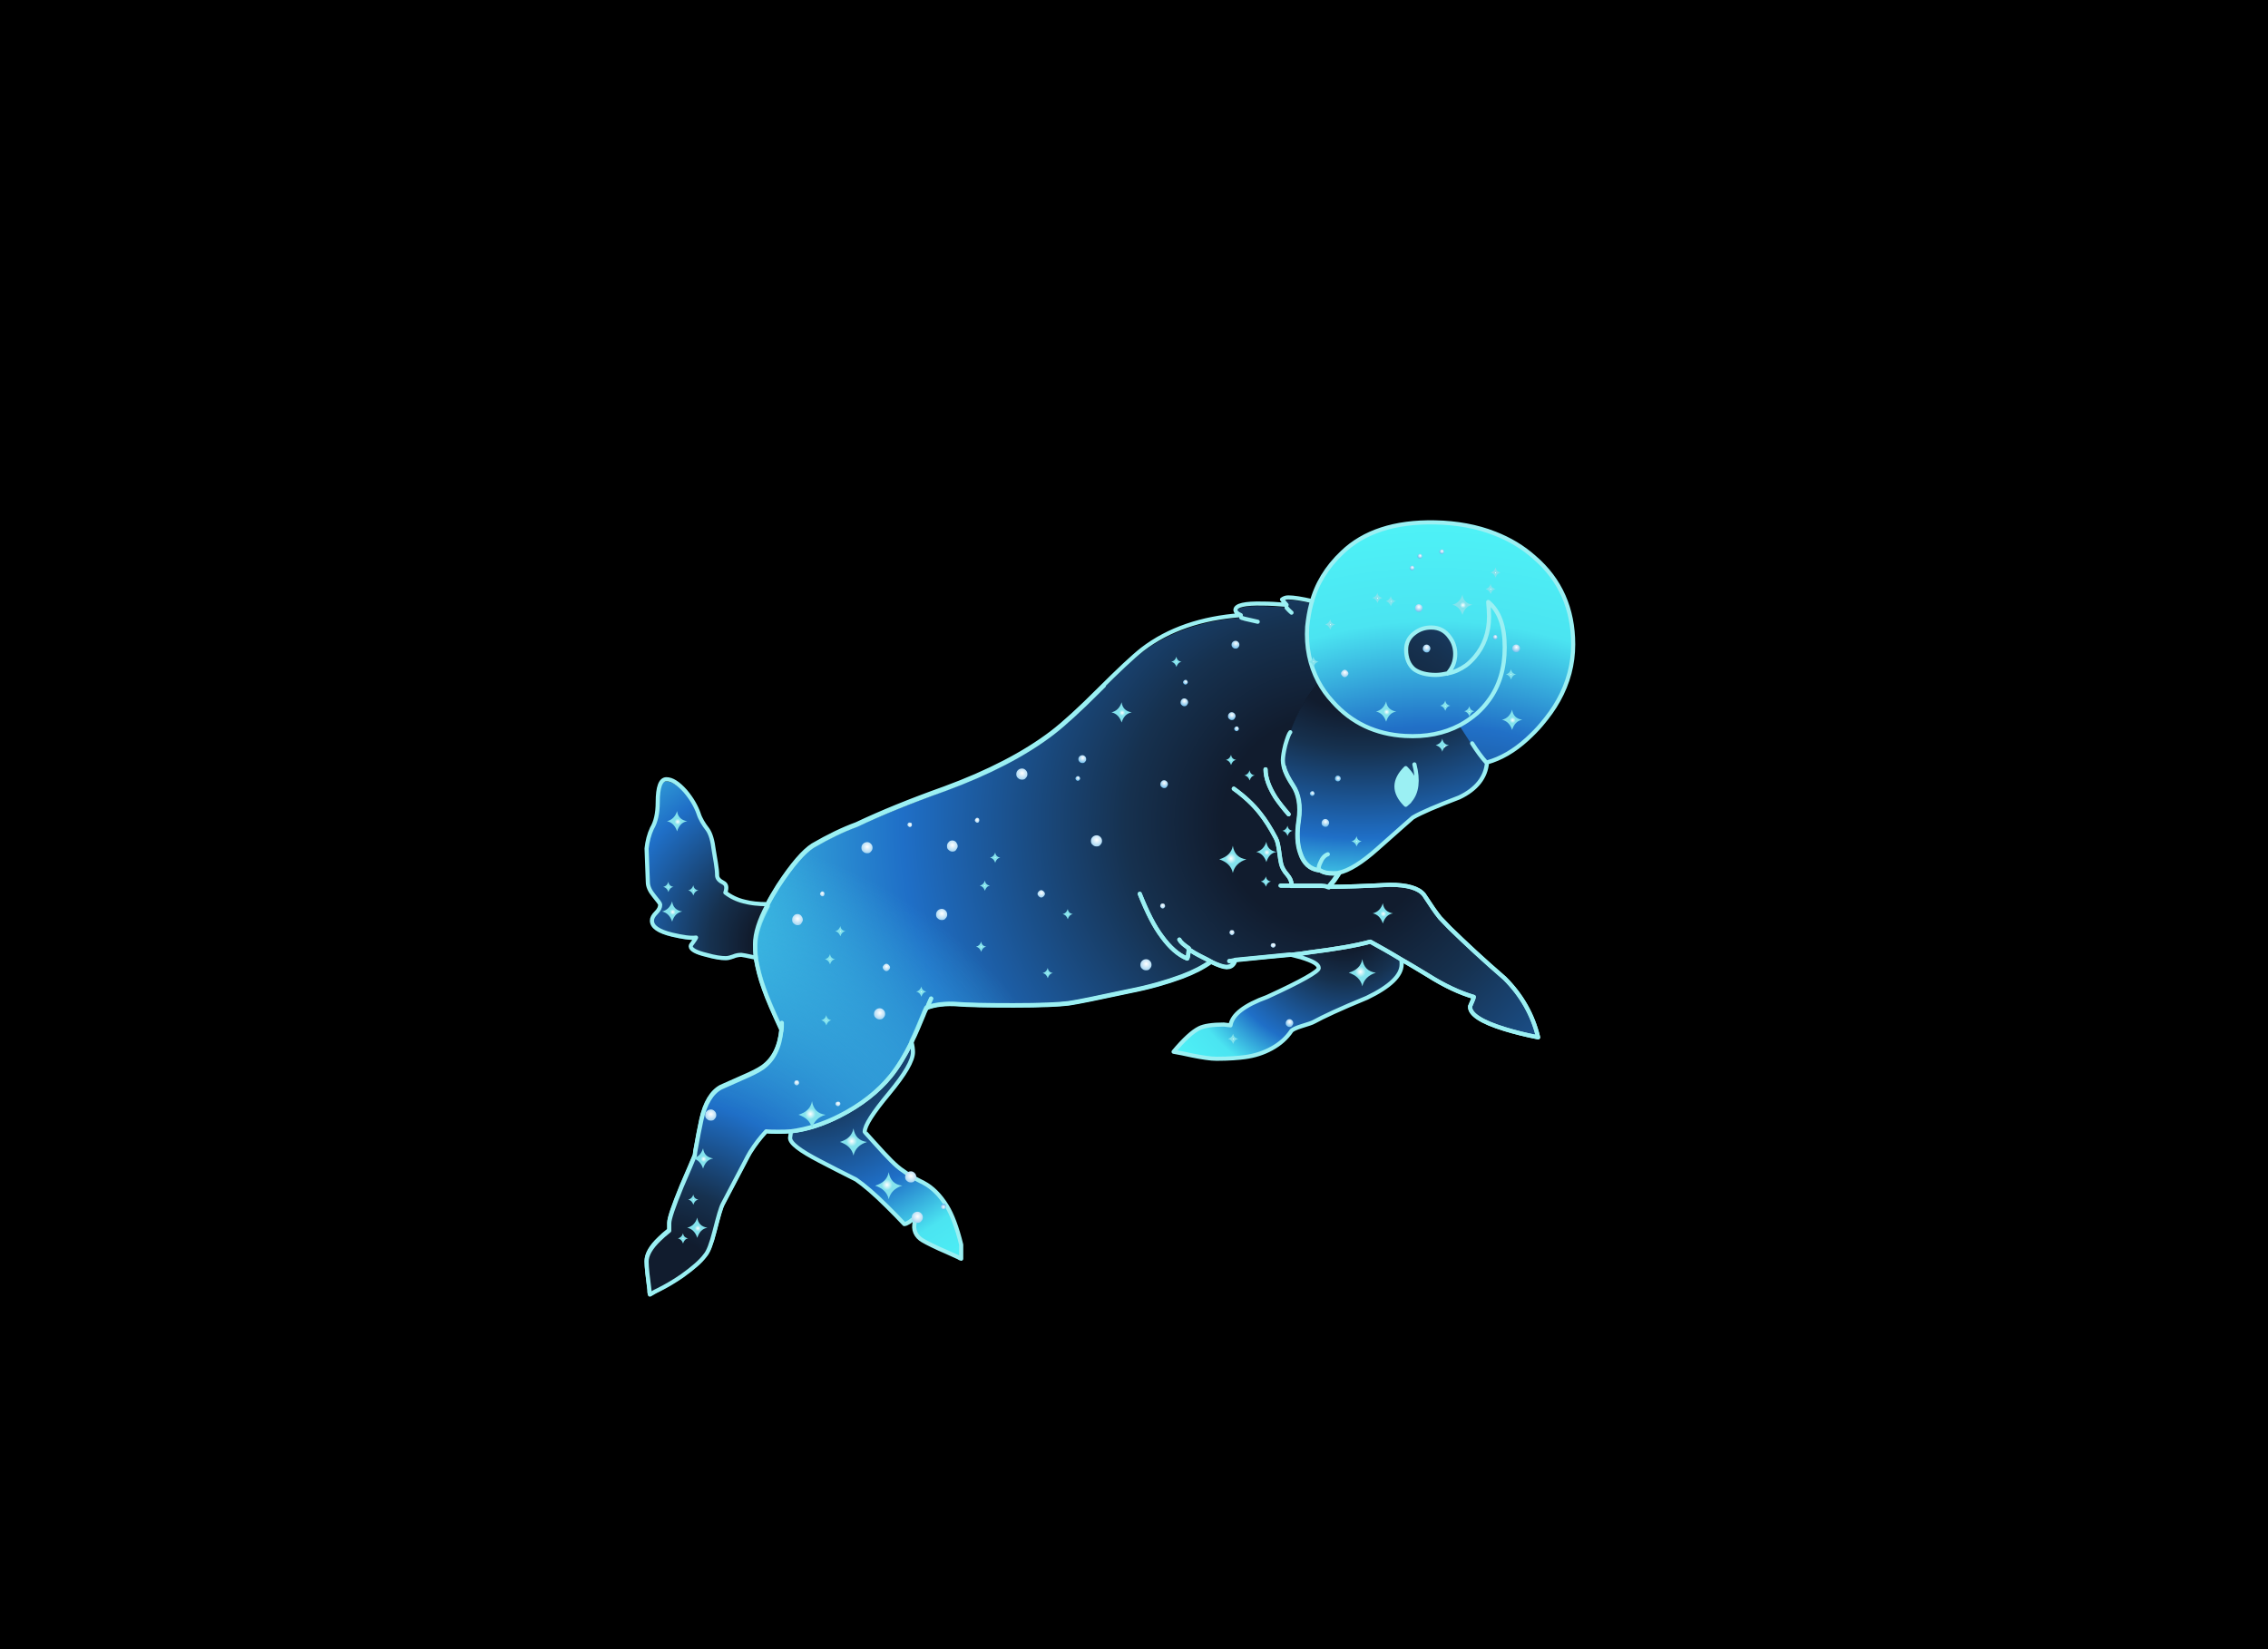 <?xml version="1.0" encoding="utf-8"?>
<!-- Generator: Adobe Illustrator 24.2.1, SVG Export Plug-In . SVG Version: 6.00 Build 0)  -->
<svg version="1.1" id="白羊座" xmlns="http://www.w3.org/2000/svg" xmlns:xlink="http://www.w3.org/1999/xlink" x="0px" y="0px"
	 viewBox="0 0 550 400" style="enable-background:new 0 0 550 400;" xml:space="preserve">
<rect x="0" y="0" width="550" height="400" fill="#808080" stroke="none"/>
<style type="text/css">
	.st0{stroke:#000000;stroke-miterlimit:10;}
	.st1{fill:url(#SVGID_1_);}
	.st2{fill:url(#SVGID_2_);}
	.st3{fill:url(#SVGID_3_);}
	.st4{fill:url(#SVGID_4_);}
	.st5{fill:url(#SVGID_5_);}
	.st6{fill:#9BF0F3;}
	.st7{fill:url(#SVGID_6_);}
	.st8{fill:none;stroke:#9BF0F3;stroke-linecap:round;stroke-linejoin:round;}
	.st9{fill:url(#SVGID_7_);}
	.st10{fill:url(#SVGID_8_);}
	.st11{fill:url(#SVGID_9_);}
	.st12{fill:url(#SVGID_10_);}
	.st13{fill:url(#SVGID_11_);}
	.st14{fill:url(#SVGID_12_);}
	.st15{fill:url(#SVGID_13_);}
	.st16{fill:url(#SVGID_14_);}
	.st17{fill:url(#SVGID_15_);}
	.st18{fill:url(#SVGID_16_);}
	.st19{fill:url(#SVGID_17_);}
	.st20{fill:url(#SVGID_18_);}
	.st21{fill:url(#SVGID_19_);}
	.st22{fill:url(#SVGID_20_);}
	.st23{fill:url(#SVGID_21_);}
	.st24{fill:url(#SVGID_22_);}
	.st25{fill:url(#SVGID_23_);}
	.st26{fill:url(#SVGID_24_);}
	.st27{fill:url(#SVGID_25_);}
	.st28{fill:url(#SVGID_26_);}
	.st29{fill:url(#SVGID_27_);}
	.st30{fill:url(#SVGID_28_);}
	.st31{fill:url(#SVGID_29_);}
	.st32{fill:url(#SVGID_30_);}
	.st33{fill:url(#SVGID_31_);}
	.st34{fill:url(#SVGID_32_);}
	.st35{fill:url(#SVGID_33_);}
	.st36{fill:url(#SVGID_34_);}
	.st37{fill:url(#SVGID_35_);}
	.st38{fill:url(#SVGID_36_);}
	.st39{fill:url(#SVGID_37_);}
	.st40{fill:url(#SVGID_38_);}
	.st41{fill:url(#SVGID_39_);}
	.st42{fill:url(#SVGID_40_);}
	.st43{fill:url(#SVGID_41_);}
	.st44{fill:url(#SVGID_42_);}
	.st45{fill:url(#SVGID_43_);}
	.st46{fill:url(#SVGID_44_);}
	.st47{fill:url(#SVGID_45_);}
	.st48{fill:url(#SVGID_46_);}
	.st49{fill:url(#SVGID_47_);}
	.st50{fill:url(#SVGID_48_);}
	.st51{fill:url(#SVGID_49_);}
	.st52{fill:url(#SVGID_50_);}
	.st53{fill:url(#SVGID_51_);}
	.st54{fill:url(#SVGID_52_);}
	.st55{fill:url(#SVGID_53_);}
	.st56{fill:url(#SVGID_54_);}
	.st57{fill:url(#SVGID_55_);}
	.st58{fill:url(#SVGID_56_);}
	.st59{fill:url(#SVGID_57_);}
	.st60{fill:url(#SVGID_58_);}
	.st61{fill:url(#SVGID_59_);}
	.st62{fill:url(#SVGID_60_);}
	.st63{fill:url(#SVGID_61_);}
	.st64{fill:url(#SVGID_62_);}
	.st65{fill:url(#SVGID_63_);}
	.st66{fill:url(#SVGID_64_);}
	.st67{fill:url(#SVGID_65_);}
	.st68{fill:url(#SVGID_66_);}
	.st69{fill:url(#SVGID_67_);}
	.st70{fill:url(#SVGID_68_);}
	.st71{fill:url(#SVGID_69_);}
	.st72{fill:url(#SVGID_70_);}
	.st73{fill:url(#SVGID_71_);}
	.st74{fill:url(#SVGID_72_);}
	.st75{fill:url(#SVGID_73_);}
	.st76{fill:url(#SVGID_74_);}
	.st77{fill:url(#SVGID_75_);}
	.st78{fill:url(#SVGID_76_);}
	.st79{fill:url(#SVGID_77_);}
	.st80{fill:url(#SVGID_78_);}
	.st81{fill:url(#SVGID_79_);}
	.st82{fill:url(#SVGID_80_);}
	.st83{fill:url(#SVGID_81_);}
	.st84{fill:url(#SVGID_82_);}
	.st85{fill:url(#SVGID_83_);}
	.st86{fill:url(#SVGID_84_);}
	.st87{fill:url(#SVGID_85_);}
	.st88{fill:url(#SVGID_86_);}
	.st89{fill:url(#SVGID_87_);}
	.st90{fill:url(#SVGID_88_);}
	.st91{fill:url(#SVGID_89_);}
	.st92{fill:url(#SVGID_90_);}
	.st93{fill:url(#SVGID_91_);}
	.st94{fill:url(#SVGID_92_);}
	.st95{fill:url(#SVGID_93_);}
	.st96{fill:url(#SVGID_94_);}
</style>
<rect id="bg" class="st0" width="550" height="400"/>
<g id="白羊">
	<g>
		<g>
			<g>
				
					<radialGradient id="SVGID_1_" cx="148.649" cy="303.88" r="118.725" gradientTransform="matrix(1 0 0 -1 44.555 548.362)" gradientUnits="userSpaceOnUse">
					<stop  offset="0.102" style="stop-color:#111C2E"/>
					<stop  offset="0.192" style="stop-color:#16314F"/>
					<stop  offset="0.4" style="stop-color:#1F6FC7"/>
					<stop  offset="0.525" style="stop-color:#4BE4F1"/>
					<stop  offset="0.651" style="stop-color:#4EF3F7"/>
					<stop  offset="0.961" style="stop-color:#205CE0"/>
					<stop  offset="1" style="stop-color:#205CE0"/>
				</radialGradient>
				<path class="st1" d="M191.6,276.2c0,1.3,2.4,3.2,7.2,5.6c2.5,1.3,5.4,2.8,8.8,4.5c1.9,1.3,4.5,3.5,7.6,6.6
					c1.5,1.5,2.9,2.9,4.1,4.2c0.3,0,0.7-0.2,1.2-0.5c0.6-0.4,1-0.7,1.1-0.8h0.5c-0.8,2-0.4,3.7,1.1,4.9c0.5,0.4,2.1,1.2,4.6,2.4
					c0.7,0.3,2.3,1,4.7,2.1c0.2,0.1,0.4,0.2,0.6,0.3v-3.4c-1-4.2-2.2-7.3-3.5-9.4c-1.6-2.6-3.5-4.5-5.6-5.6c-2.1-1.1-3.7-2-4.8-2.8
					c-1-0.8-2.1-1.6-3.1-2.6s-2.3-2.5-4.1-4.4c-1.5-1.7-2.3-2.5-2.3-2.6c0-1.4,2-4.5,5.9-9.3c3.9-4.7,5.8-8,5.8-10
					c0-0.7-0.1-1.6-0.4-2.6c-1.7,3.5-3.4,6.2-5.1,8.3c-3.1,3.8-7.2,7-12.3,9.6c-4.1,2.1-8.1,3.3-11.9,3.8
					C191.8,274.9,191.7,275.5,191.6,276.2z"/>
				<path d="M183.4,232.8c0-0.1,0-0.1,0-0.2l-0.4,0.1C183.1,232.8,183.2,232.8,183.4,232.8 M320,211C320,211,320,211,320,211h-0.1
					C319.9,211,319.9,211,320,211 M313.1,214.9L313.1,214.9l0.1-0.3C313.2,214.7,313.1,214.8,313.1,214.9 M360.6,184.9
					c-0.1,0-0.1,0-0.2,0.1l0.3,0.1L360.6,184.9L360.6,184.9z"/>
				
					<radialGradient id="SVGID_2_" cx="148.649" cy="303.88" r="102.213" fx="151.855" fy="303.88" gradientTransform="matrix(1 0 0 -1 40.505 532.862)" gradientUnits="userSpaceOnUse">
					<stop  offset="0.102" style="stop-color:#111C2E"/>
					<stop  offset="0.192" style="stop-color:#16314F"/>
					<stop  offset="0.4" style="stop-color:#1F6FC7"/>
					<stop  offset="0.659" style="stop-color:#4BE4F1"/>
					<stop  offset="0.784" style="stop-color:#4EF3F7"/>
					<stop  offset="0.961" style="stop-color:#205CE0"/>
					<stop  offset="1" style="stop-color:#205CE0"/>
				</radialGradient>
				<path class="st2" d="M161.6,189.5c-1.4,0-2.1,1.9-2.1,5.6c0,2.7-0.4,4.7-1.4,6.3c-0.7,1.5-1.1,3.1-1.3,4.9
					c0,0.4,0.1,3.1,0.3,8.1c0,1.1,0.5,2.2,1.5,3.4c1,1.2,1.5,1.9,1.5,2.1c0,0.7-0.3,1.4-1,2c-0.7,0.6-1,1.3-1,1.9
					c0,1.5,1.6,2.6,4.9,3.4c2.6,0.6,4.5,0.9,5.8,0.7c-0.1,0.2-0.3,0.6-0.7,1.1c-0.4,0.5-0.6,0.8-0.6,1c0,0.8,1.3,1.5,3.8,2.1
					c2,0.5,3.6,0.8,4.7,0.8c0.6,0,1.2-0.1,1.8-0.4c0.7-0.3,1.3-0.4,2-0.4c0.2,0,1.2,0.2,3.1,0.6l0.4-0.1c-0.1-1.2-0.2-2.3-0.2-3.3
					c0-2.6,1-5.8,3-9.5c-2.2,0-4-0.2-5.5-0.6c-1.8-0.4-3.4-1.2-4.7-2.2c0.4-1.2,0.3-2-0.5-2.4c-1-0.5-1.5-1.1-1.5-1.8
					c0-0.8-0.1-1.8-0.3-3l-0.5-3c-0.3-2.4-0.8-4.1-1.5-5.1c-1-1.4-1.8-2.7-2.2-3.9c-0.6-1.7-1.6-3.5-3.2-5.4
					C164.6,190.5,163,189.6,161.6,189.5z"/>
				
					<radialGradient id="SVGID_3_" cx="148.649" cy="303.88" r="81.888" gradientTransform="matrix(1 0 0 -1 177.505 526.362)" gradientUnits="userSpaceOnUse">
					<stop  offset="0.102" style="stop-color:#111C2E"/>
					<stop  offset="0.192" style="stop-color:#16314F"/>
					<stop  offset="0.4" style="stop-color:#1F6FC7"/>
					<stop  offset="0.525" style="stop-color:#4BE4F1"/>
					<stop  offset="0.651" style="stop-color:#4EF3F7"/>
					<stop  offset="0.961" style="stop-color:#205CE0"/>
					<stop  offset="1" style="stop-color:#205CE0"/>
				</radialGradient>
				<path class="st3" d="M339.8,232.8c-2.8-1.7-5.3-3.1-7.5-4.3c-3.6,0.9-8.5,1.8-14.8,2.6c-1.1,0.1-2.6,0.3-4.6,0.6
					c0.7,0.2,1.6,0.4,2.7,0.7c2.8,0.8,4.3,1.7,4.3,2.6c0,0.8-4.2,3.2-12.5,7c-5.6,2-8.5,4.3-8.9,6.9c-0.9-0.1-1.5-0.2-1.6-0.2
					c-2.8,0-4.8,0.3-6,0.9c-1.6,0.8-3.7,2.7-6.2,5.7c1.2,0.2,2.7,0.5,4.5,0.9c2.5,0.5,4.5,0.8,5.9,0.8c3.1,0,5.4-0.1,6.9-0.4
					c2.3-0.3,4.5-1,6.5-2.1c1.9-1,3.5-2.4,4.8-4.3c0.3-0.4,1.1-0.7,2.4-1.1c1.6-0.5,2.6-0.8,3.1-1.1c2-1.1,6.3-3,12.8-5.8
					c5.6-2.8,8.4-5.5,8.4-8.1C339.9,233.6,339.9,233.2,339.8,232.8z"/>
				
					<radialGradient id="SVGID_4_" cx="148.649" cy="303.88" r="252.637" fx="156.575" fy="303.88" gradientTransform="matrix(1 0 0 -1 166.505 503.362)" gradientUnits="userSpaceOnUse">
					<stop  offset="0.102" style="stop-color:#111C2E"/>
					<stop  offset="0.192" style="stop-color:#16314F"/>
					<stop  offset="0.4" style="stop-color:#1F6FC7"/>
					<stop  offset="0.659" style="stop-color:#4BE4F1"/>
					<stop  offset="0.784" style="stop-color:#4EF3F7"/>
					<stop  offset="0.961" style="stop-color:#205CE0"/>
					<stop  offset="1" style="stop-color:#205CE0"/>
				</radialGradient>
				<path class="st4" d="M345.3,217c-1.3-1.6-4-2.4-8.3-2.4c-5.9,0.3-10.9,0.5-14.9,0.5c-0.1,0-0.1,0-0.3,0c0-0.1-0.5-0.2-1.4-0.3
					c-0.7,0-1.7,0-3,0c-1.8,0-3.3,0-4.4,0h-0.1c-1.2,0-2,0-2.4,0c0.5,0,1.3,0,2.4,0c0-0.1,0-0.2,0.1-0.3v-0.1c0-0.8-0.3-1.5-1-2.3
					c-0.8-0.9-1.3-1.8-1.5-2.6c-0.1-0.4-0.3-1.4-0.5-3.1c-0.2-1.4-0.4-2.5-0.8-3.2c-1.3-2.5-2.6-4.5-3.8-6c-1.8-2.2-3.9-4.2-6.4-6
					c2.5,1.8,4.7,3.8,6.4,6c1.2,1.5,2.5,3.5,3.8,6c0.4,0.7,0.6,1.8,0.8,3.2c0.2,1.7,0.4,2.7,0.5,3.1c0.2,0.8,0.7,1.7,1.5,2.6
					c0.6,0.7,1,1.5,1,2.3v0.1v0.3c1.1,0,2.6,0,4.4,0c1.3,0,2.3,0,3,0c0.9,0,1.4,0.1,1.4,0.3c0.1,0,0.2,0,0.3,0
					c0.4-0.4,0.9-0.9,1.3-1.6c0.5-0.7,0.9-1.3,1.2-1.8c-0.4,0.1-0.9,0.1-1.3,0.1c0,0-0.1,0-0.1,0c-1.3,0-2.3-0.2-3-0.6
					c-0.1-0.1-0.2-0.1-0.3-0.2H320c-0.1,0-0.1,0-0.1,0c-2.2-0.3-3.7-1.7-4.5-4.1c-0.8-2.2-0.9-4.9-0.4-8.1c0.5-3.4,0.1-6.2-1.4-8.4
					c-1.6-2.4-2.4-4.4-2.4-6.1c0-0.8,0.2-2,0.6-3.7c0.4-1.7,0.8-2.8,1.2-3.1c1.8-5,4.1-9,7-12.2c-2.1-4-3-8.4-2.7-13.3
					c0.1-2,0.5-3.8,1-5.6c-2.5-0.6-4.5-0.9-5.8-0.9c-0.6,0-1.1,0.2-1.5,0.5c0.1,0.1,0.5,0.6,1.1,1.3c0,0,0.1,0.1,0.1,0.1
					c0.5,0.6,0.8,0.9,1.1,1.1c-0.2-0.2-0.6-0.5-1.1-1.1c0-0.1-0.1-0.1-0.1-0.1c-2.3-0.1-4.2-0.2-5.8-0.3c-4.3-0.1-6.5,0.4-6.6,1.5
					c-0.1,0.5,0.4,0.9,1.3,1.3c0.2,0.1,0.4,0.1,0.6,0.2c0.2,0.1,1.3,0.3,3.4,0.8c-2.1-0.5-3.2-0.7-3.4-0.8c-0.2-0.1-0.5-0.1-0.6-0.2
					c-9.5,0.7-17.5,3.5-23.9,8.3c-2.5,1.9-6,5.1-10.5,9.8c-4.5,4.6-8.3,8.1-11.4,10.4c-6.7,5.1-15.4,9.6-26,13.5
					c-8.3,3-15.4,5.9-21.4,8.7c-3.3,1.2-6.8,2.9-10.6,5.1c-2.2,1.3-5,4.6-8.4,9.8c-1,1.6-1.9,3.1-2.6,4.5c-2,3.7-3,6.9-3,9.5
					c0,1.1,0.1,2.2,0.2,3.3c0,0,0,0.1,0,0.2c0.3,2.3,1,4.8,2,7.5c0.8,2.3,2.2,5.5,4.2,9.8c0.1-0.7,0.1-1.3,0.1-2c0,0.7,0,1.4-0.1,2
					c-0.4,4.2-1.9,7.3-4.6,9.2c-1,0.7-2.6,1.5-4.7,2.4c-2.7,1.1-4.5,1.9-5.4,2.4c-2.2,1.2-3.8,3.8-4.7,7.8c-0.4,1.8-0.9,4.4-1.5,7.8
					c-0.1,0.3-0.1,0.6-0.1,0.9c-0.5,1.3-1.6,3.8-3.2,7.5c-2,4.9-3,7.8-3,8.9c0,0.5,0,1.1,0,1.8c-1,0.7-1.8,1.4-2.4,2.1
					c-2,2-3.1,3.8-3.1,5.4c0,1.5,0.2,3.8,0.7,7c0,0.3,0.1,0.7,0.1,1c1-0.6,1.7-0.9,2-1.1c2-1,3.9-2.2,5.9-3.5
					c2.6-1.8,4.4-3.4,5.5-4.9c0.7-0.9,1.5-2.8,2.3-5.9c0.9-3.5,1.5-5.7,2-6.6c4.1-8,6.3-12.1,6.6-12.5c1.2-1.9,2.5-3.6,3.9-5.1
					c0.9,0.1,1.9,0.1,2.9,0.1s2,0,3.1-0.1c3.9-0.4,7.8-1.7,11.9-3.8c5.1-2.6,9.2-5.8,12.3-9.6c1.7-2.1,3.4-4.9,5.1-8.3
					c1-2,1.9-4.2,2.9-6.6c0.2-0.5,0.4-1.1,0.7-1.6c0.3-0.8,0.7-1.6,1-2.3c-0.3,0.7-0.7,1.4-1,2.3c2-0.8,4.6-1.1,7.6-0.9
					c2.3,0.2,6.8,0.3,13.5,0.3c6.7,0,11.1-0.2,13.4-0.5c2-0.3,7-1.3,14.9-3c4.6-0.9,8.8-2,12.6-3.5c2.9-1.1,5.3-2.3,7-3.6
					c-0.7-0.3-1.4-0.7-2.3-1.2c-1.3-0.7-2.4-1.3-3.3-1.9c-0.1,1.2-0.2,2-0.4,2.4c-2.2-0.9-4.3-2.7-6.1-5.3c-1.8-2.5-3.6-6-5.4-10.4
					c1.8,4.5,3.5,7.9,5.4,10.4c1.9,2.6,3.9,4.4,6.1,5.3c0.2-0.3,0.3-1.1,0.4-2.4l0-0.1c-1.2-0.8-2-1.5-2.3-2.1
					c0.3,0.6,1.1,1.3,2.3,2.1l0,0.1c0.9,0.6,1.9,1.2,3.3,1.9c0.8,0.4,1.6,0.8,2.3,1.2c1.8,0.9,3.1,1.3,3.8,1.3c0.8,0,1.4-0.3,1.8-1
					c0.1-0.2,0.2-0.4,0.3-0.7c-0.5,0-1,0.1-1.5,0.2c0.5-0.1,1-0.1,1.5-0.2c5.6-0.6,10.1-1,13.3-1.3c2-0.2,3.5-0.4,4.6-0.6
					c6.3-0.8,11.2-1.6,14.8-2.6c2.2,1.2,4.7,2.6,7.5,4.3c2,1.2,4.1,2.4,6.4,3.8c4.1,2.6,7.9,4.3,11.2,5.3c0,0.2-0.3,0.9-0.9,2.3
					c-0.1,1.9,2.7,3.7,8.4,5.5c2.3,0.7,5,1.4,8.1,2c-1.3-5.4-4-10.2-8.1-14.3c-5.1-4.4-9.5-8.5-13.3-12.2c-0.9-0.9-1.7-1.7-2.4-2.5
					c-0.6-0.8-1.2-1.6-1.7-2.3C346.2,218.2,345.4,217.1,345.3,217 M306.9,186.6c0,2.1,0.9,4.4,2.4,6.8c0.8,1.2,1.9,2.6,3.2,4.1
					c-1.3-1.5-2.4-2.9-3.2-4.1C307.8,191,306.9,188.7,306.9,186.6 M351.5,163.4c1.2-1.4,1.9-2.9,1.9-4.8c0-1.4-0.4-2.8-1.3-4
					c-1.1-1.6-2.6-2.4-4.5-2.4c-1.5,0-2.8,0.4-4,1.3c-1.4,1-2.1,2.4-2.1,4.1c0,2.1,0.6,3.7,1.9,4.7c1.2,0.9,2.9,1.4,5.3,1.4
					C349.5,163.8,350.5,163.7,351.5,163.4z"/>
				
					<radialGradient id="SVGID_5_" cx="148.649" cy="242.917" r="169" gradientTransform="matrix(1 0 0 -0.612 181.505 310.625)" gradientUnits="userSpaceOnUse">
					<stop  offset="0.102" style="stop-color:#111C2E"/>
					<stop  offset="0.192" style="stop-color:#16314F"/>
					<stop  offset="0.4" style="stop-color:#1F6FC7"/>
					<stop  offset="0.525" style="stop-color:#4BE4F1"/>
					<stop  offset="0.651" style="stop-color:#4EF3F7"/>
					<stop  offset="0.961" style="stop-color:#205CE0"/>
					<stop  offset="1" style="stop-color:#205CE0"/>
				</radialGradient>
				<path class="st5" d="M356.7,179.8c-1-1.5-1.8-2.8-2.5-3.9c-3.7,2-8.1,2.8-13.3,2.6c-7.2-0.4-13-3.1-17.5-8.3
					c-1.4-1.5-2.6-3.2-3.5-4.9c-2.9,3.2-5.2,7.2-7,12.2c-0.3,0.3-0.7,1.4-1.2,3.1c-0.4,1.6-0.6,2.9-0.6,3.7c0,1.7,0.8,3.7,2.4,6.1
					c1.4,2.1,1.9,4.9,1.4,8.4c-0.5,3.2-0.4,5.9,0.4,8.1c0.8,2.4,2.3,3.8,4.5,4.1l0.1-0.1c0-0.1,0-0.1,0-0.1
					c-0.2-0.3-0.1-0.9,0.3-1.7c0.4-1,1-1.7,1.8-2c-0.8,0.4-1.4,1-1.8,2c-0.4,0.8-0.5,1.4-0.3,1.7c0,0.1,0,0.1,0,0.1c0,0,0,0,0,0.1
					h0.1c0.1,0.1,0.2,0.1,0.3,0.2c0.7,0.4,1.7,0.6,3,0.6c0,0,0.1,0,0.1,0c0.4,0,0.8,0,1.3-0.1c2.6-0.5,5.7-2.5,9.4-5.8
					c5.6-5,8.5-7.5,8.6-7.6c2.1-1.2,5.8-2.8,11.3-4.9c4.1-2.1,6.4-4.9,6.7-8.4l-0.3-0.1c-1-1.2-2.2-2.7-3.5-4.6
					C356.9,180.2,356.8,180,356.7,179.8 M341.9,194c1.7-1.8,2-4.7,1-8.7C344,189.3,343.6,192.2,341.9,194c-0.1,0.1-0.1,0.1-0.2,0.3
					c-0.3,0.3-0.6,0.5-0.9,0.8c-3-3-3-5.9,0-8.9C343.5,188.9,343.9,191.5,341.9,194z"/>
				<path class="st6" d="M341.9,194c2-2.5,1.6-5.1-1.1-7.8c-3,3-3,5.9,0,8.9c0.3-0.3,0.6-0.6,0.9-0.8
					C341.8,194.2,341.8,194.1,341.9,194z"/>
				
					<radialGradient id="SVGID_6_" cx="74.261" cy="239.312" r="203.891" fx="74.937" fy="238.884" gradientTransform="matrix(0.845 -0.534 -0.534 -0.845 412.796 499.435)" gradientUnits="userSpaceOnUse">
					<stop  offset="0.102" style="stop-color:#111C2E"/>
					<stop  offset="0.192" style="stop-color:#0F2B4F"/>
					<stop  offset="0.4" style="stop-color:#2170C7"/>
					<stop  offset="0.525" style="stop-color:#4BE4F1"/>
					<stop  offset="0.651" style="stop-color:#4EF3F7"/>
					<stop  offset="0.961" style="stop-color:#205CE0"/>
					<stop  offset="1" style="stop-color:#205CE0"/>
				</radialGradient>
				<path class="st7" d="M362.7,129.5c-4.3-1.7-9.1-2.6-14.5-2.7c-9.8-0.2-17.3,2.3-22.5,7.3c-3.8,3.6-6.3,7.7-7.5,12.4
					c-0.5,1.8-0.8,3.7-1,5.6c-0.3,4.9,0.6,9.3,2.7,13.3c0.9,1.7,2.1,3.4,3.5,4.9c4.5,5.1,10.4,7.9,17.5,8.3
					c5.1,0.3,9.5-0.6,13.3-2.6c1.5-0.8,2.9-1.8,4.2-2.9c1.1-1,2-2,2.8-3.1c2.6-3.5,4-7.8,4-12.9c0-5.1-1.3-8.8-4-11
					c0.1,1.3,0.2,2.5,0.2,3.5c0,3.9-1.2,7.2-3.5,9.9c-0.7,0.8-1.4,1.5-2.1,2c-1.3,0.9-2.7,1.6-4.3,1.9c-1,0.2-2,0.4-3,0.4
					c-2.3,0-4.1-0.5-5.3-1.4c-1.2-1-1.9-2.6-1.9-4.7c0-1.7,0.7-3.1,2.1-4.1c1.2-0.9,2.5-1.3,4-1.3c1.9,0,3.4,0.8,4.5,2.4
					c0.9,1.2,1.3,2.6,1.3,4c0,1.8-0.6,3.4-1.9,4.8c1.6-0.4,3-1,4.3-1.9c0.8-0.5,1.5-1.2,2.1-2c2.3-2.7,3.5-6,3.5-9.9
					c0-1-0.1-2.2-0.2-3.5c2.7,2.2,4,5.9,4,11c0,5.1-1.3,9.4-4,12.9c-0.8,1.1-1.7,2.1-2.8,3.1c-1.3,1.1-2.7,2.1-4.2,2.9
					c0.7,1.1,1.5,2.4,2.5,3.9c0.1,0.2,0.2,0.3,0.3,0.5c1.3,1.9,2.4,3.5,3.5,4.6c0.1,0,0.1,0,0.2-0.1h0.1c3.2-0.9,6.4-2.7,9.6-5.6
					c1.3-1.2,2.5-2.4,3.5-3.6c1.6-1.9,3-3.8,4.1-5.8c2.4-4.3,3.6-8.8,3.6-13.6c0-8.6-3.1-15.7-9.4-21.1
					C369.4,132.8,366.2,130.9,362.7,129.5z"/>
			</g>
		</g>
		<g>
			<path class="st8" d="M360.7,184.9c3.2-0.9,6.4-2.7,9.6-5.6c1.3-1.2,2.5-2.4,3.5-3.6c1.6-1.9,3-3.8,4.1-5.8
				c2.4-4.3,3.6-8.8,3.6-13.6c0-8.6-3.1-15.7-9.4-21.1c-2.8-2.5-6-4.4-9.6-5.8c-4.3-1.7-9.2-2.6-14.5-2.7
				c-9.8-0.2-17.3,2.3-22.5,7.3c-3.8,3.6-6.3,7.7-7.5,12.4c-0.5,1.8-0.8,3.7-1,5.6c-0.3,4.9,0.6,9.3,2.7,13.3
				c0.9,1.7,2.1,3.4,3.5,4.9c4.5,5.1,10.4,7.9,17.5,8.3c5.1,0.3,9.5-0.6,13.3-2.6c1.5-0.8,2.9-1.8,4.2-2.9c1.1-1,2-2,2.8-3.1
				c2.6-3.5,3.9-7.8,3.9-12.9c0-5.1-1.3-8.8-4-11c0.1,1.3,0.2,2.5,0.2,3.5c0,3.9-1.2,7.2-3.5,9.9c-0.7,0.8-1.4,1.5-2.1,2
				c-1.3,0.9-2.7,1.6-4.3,1.9c-1,0.2-2,0.4-3,0.4c-2.3,0-4.1-0.5-5.3-1.4c-1.2-1-1.9-2.6-1.9-4.7c0-1.7,0.7-3.1,2.1-4.1
				c1.2-0.9,2.5-1.3,4-1.3c1.9,0,3.4,0.8,4.5,2.4c0.9,1.2,1.3,2.6,1.3,4c0,1.8-0.6,3.4-1.9,4.8 M343,185.4c1,3.9,0.6,6.8-1,8.7
				c-0.1,0.1-0.1,0.1-0.2,0.3c-0.3,0.3-0.6,0.5-0.9,0.8c-3-3-3-5.9,0-8.9c2.7,2.7,3.1,5.3,1.1,7.8 M357,180.3
				c1.2,1.9,2.4,3.5,3.4,4.6 M360.6,184.9L360.6,184.9l0,0.1c-0.3,3.5-2.5,6.4-6.7,8.4c-5.5,2.1-9.3,3.7-11.3,4.9
				c-0.1,0.1-3,2.6-8.6,7.6c-3.7,3.3-6.9,5.3-9.4,5.8c-0.3,0.5-0.7,1.1-1.2,1.8c-0.5,0.6-0.9,1.1-1.3,1.6c4,0,9-0.2,14.9-0.5
				c4.2,0,7,0.8,8.3,2.4c0.1,0.2,0.9,1.3,2.2,3.3c0.5,0.8,1.1,1.6,1.7,2.3c0.8,0.8,1.6,1.6,2.4,2.5c3.8,3.7,8.2,7.8,13.3,12.2
				c4.1,4.1,6.8,8.8,8.1,14.3c-3.1-0.6-5.8-1.3-8.1-2c-5.7-1.7-8.5-3.6-8.4-5.5c0.6-1.3,0.9-2.1,0.9-2.3c-3.3-0.9-7.1-2.7-11.2-5.3
				c-2.3-1.4-4.4-2.7-6.4-3.8c0.1,0.4,0.1,0.8,0.1,1.2c0,2.7-2.8,5.4-8.4,8.1c-6.6,2.7-10.8,4.7-12.8,5.8c-0.5,0.3-1.5,0.6-3.1,1.1
				c-1.3,0.4-2.1,0.8-2.4,1.1c-1.2,1.8-2.8,3.2-4.8,4.3c-2,1.1-4.2,1.8-6.5,2.1c-1.5,0.2-3.8,0.4-6.9,0.4c-1.4,0-3.4-0.3-5.9-0.8
				c-1.8-0.4-3.3-0.7-4.5-0.9c2.5-3,4.6-4.9,6.2-5.7c1.2-0.6,3.2-0.9,6-0.9c0.1,0,0.7,0.1,1.6,0.2c0.4-2.6,3.4-4.9,8.9-6.9
				c8.3-3.8,12.5-6.2,12.5-7c0-0.9-1.4-1.7-4.3-2.6c-1.1-0.3-2-0.5-2.7-0.7c-3.2,0.3-7.7,0.8-13.3,1.3c-0.1,0.2-0.2,0.5-0.3,0.7
				c-0.4,0.7-1,1-1.8,1c-0.7,0-2-0.4-3.8-1.3c-1.8,1.3-4.1,2.5-7,3.6c-3.8,1.4-8,2.6-12.6,3.5c-7.9,1.7-12.8,2.7-14.9,3
				c-2.3,0.3-6.7,0.5-13.4,0.5c-6.7,0-11.2-0.1-13.5-0.3c-3-0.2-5.6,0.1-7.6,0.9c-0.2,0.5-0.5,1-0.7,1.6c-1,2.4-1.9,4.6-2.9,6.6
				c0.3,1,0.4,1.9,0.4,2.6c0,2-1.9,5.3-5.8,10c-3.9,4.7-5.9,7.8-5.9,9.3c0,0.1,0.8,0.9,2.3,2.6c1.7,1.9,3.1,3.4,4.1,4.4
				s2,1.9,3.1,2.6c1,0.8,2.6,1.7,4.8,2.8c2.1,1.1,4,3,5.6,5.6c1.3,2.1,2.5,5.3,3.5,9.4v3.4c-0.2-0.1-0.4-0.1-0.6-0.3
				c-2.4-1.1-4-1.8-4.7-2.1c-2.6-1.2-4.1-2-4.6-2.4c-1.5-1.2-1.9-2.9-1.1-4.9h-0.5c-0.1,0.1-0.5,0.3-1.1,0.8
				c-0.5,0.3-0.9,0.5-1.2,0.5c-1.2-1.3-2.6-2.7-4.1-4.2c-3.1-3.1-5.7-5.3-7.6-6.6c-3.4-1.7-6.3-3.2-8.8-4.5
				c-4.8-2.5-7.2-4.3-7.2-5.6c0.1-0.7,0.2-1.3,0.2-1.8c-1,0.1-2.1,0.1-3.1,0.1s-2,0-2.9-0.1c-1.4,1.5-2.7,3.2-3.9,5.1
				c-0.3,0.4-2.4,4.6-6.6,12.5c-0.5,0.9-1.1,3.1-2,6.6c-0.8,3.1-1.5,5-2.3,5.9c-1.1,1.5-3,3.1-5.5,4.9c-2,1.4-3.9,2.5-5.9,3.5
				c-0.3,0.1-1,0.5-2,1.1c-0.1-0.3-0.1-0.6-0.1-1c-0.4-3.2-0.7-5.5-0.7-7c0-1.6,1-3.4,3.1-5.4c0.6-0.6,1.4-1.3,2.4-2.1
				c0-0.6,0-1.2,0-1.8c0-1.1,1-4,3-8.9c1.6-3.6,2.6-6.1,3.2-7.5c0-0.3,0.1-0.6,0.1-0.9c0.6-3.4,1.1-6,1.5-7.8c0.9-4,2.5-6.6,4.7-7.8
				c0.9-0.4,2.7-1.2,5.4-2.4c2.1-0.9,3.7-1.7,4.7-2.4c2.7-1.9,4.2-5,4.6-9.2c-2-4.3-3.4-7.5-4.2-9.8c-1-2.7-1.6-5.2-2-7.5
				c-0.1,0-0.3-0.1-0.4-0.1c-1.9-0.4-2.9-0.6-3.1-0.6c-0.7,0-1.3,0.1-2,0.4c-0.6,0.2-1.2,0.4-1.8,0.4c-1.1,0-2.6-0.2-4.7-0.8
				c-2.5-0.6-3.8-1.3-3.8-2.1c0-0.2,0.2-0.5,0.6-1c0.4-0.5,0.6-0.9,0.7-1.1c-1.3,0.2-3.2-0.1-5.8-0.7c-3.3-0.8-4.9-1.9-4.9-3.4
				c0-0.6,0.3-1.2,1-1.9c0.7-0.7,1-1.3,1-2c0-0.2-0.5-0.9-1.5-2.1c-1-1.2-1.5-2.3-1.5-3.4c-0.2-5-0.3-7.7-0.3-8.1
				c0.2-1.8,0.6-3.4,1.3-4.9c0.9-1.5,1.4-3.6,1.4-6.3c0-3.7,0.7-5.6,2.1-5.6c1.4,0,2.9,1,4.6,2.9c1.6,1.9,2.6,3.7,3.2,5.4
				c0.4,1.3,1.2,2.6,2.2,3.9c0.7,1,1.2,2.6,1.5,5.1l0.5,3c0.2,1.2,0.3,2.2,0.3,3c0,0.7,0.5,1.3,1.5,1.8c0.8,0.4,0.9,1.2,0.5,2.4
				c1.3,1,2.9,1.8,4.7,2.2c1.5,0.4,3.3,0.6,5.5,0.6c0.7-1.4,1.6-2.9,2.6-4.5c3.4-5.2,6.2-8.4,8.4-9.8c3.8-2.2,7.3-3.9,10.6-5.1
				c5.9-2.8,13-5.7,21.4-8.7c10.6-3.9,19.3-8.4,26-13.5c3-2.3,6.8-5.8,11.4-10.4c4.6-4.6,8.1-7.9,10.5-9.8
				c6.4-4.9,14.4-7.6,23.9-8.3c-0.9-0.4-1.3-0.8-1.3-1.3c0.1-1.1,2.3-1.6,6.6-1.5c1.6,0,3.5,0.1,5.8,0.3c-0.6-0.7-1-1.1-1.1-1.3
				c0.4-0.3,0.9-0.5,1.5-0.5c1.3,0,3.2,0.3,5.8,0.9 M312.9,231.6c2-0.2,3.5-0.4,4.6-0.6c6.3-0.8,11.2-1.6,14.8-2.6
				c2.2,1.2,4.7,2.6,7.5,4.3 M313.2,148.6c-0.2-0.2-0.6-0.5-1.1-1.1c0-0.1-0.1-0.1-0.1-0.1 M305,150.8c-2.1-0.5-3.2-0.7-3.4-0.8
				c-0.2-0.1-0.5-0.1-0.6-0.2 M312.9,177.6c-0.3,0.3-0.7,1.4-1.2,3.1c-0.4,1.6-0.6,2.9-0.6,3.7c0,1.7,0.8,3.7,2.4,6.1
				c1.4,2.1,1.9,4.9,1.4,8.4c-0.5,3.2-0.4,5.9,0.4,8.1c0.8,2.4,2.3,3.8,4.5,4.1 M320,211c0-0.1,0-0.1-0.1-0.1
				c-0.2-0.3-0.1-0.9,0.3-1.7c0.4-1,1-1.7,1.8-2 M306.9,186.6c0,2.1,0.9,4.4,2.4,6.8c0.8,1.2,1.9,2.6,3.2,4.1 M299.2,191.3
				c2.5,1.8,4.7,3.8,6.4,6c1.2,1.5,2.5,3.5,3.8,6c0.4,0.7,0.6,1.8,0.8,3.2c0.2,1.7,0.4,2.7,0.5,3.1c0.2,0.8,0.7,1.7,1.5,2.6
				c0.6,0.7,1,1.5,1,2.3v0.1 M313.2,214.9c1.1,0,2.6,0,4.4,0c1.3,0,2.3,0,3,0c0.9,0,1.4,0.1,1.4,0.3c0.1,0,0.2,0,0.3,0 M310.7,214.8
				c0.5,0,1.3,0,2.4,0c0-0.1,0-0.2,0.1-0.3 M313.1,214.9L313.1,214.9 M324.7,211.7c-0.4,0.1-0.9,0.1-1.3,0.1c0,0-0.1,0-0.1,0
				c-1.3,0-2.3-0.2-3-0.6c-0.1-0.1-0.2-0.1-0.3-0.2H320c-0.1,0-0.1,0-0.1,0 M320,211C320,211,320,211,320,211 M298.1,233.1
				c0.5-0.1,1-0.1,1.5-0.2 M276.4,216.8c1.8,4.5,3.5,7.9,5.4,10.4c1.9,2.6,3.9,4.4,6.1,5.3c0.2-0.3,0.3-1.1,0.4-2.4l0-0.1
				c-1.2-0.8-2-1.5-2.3-2.1 M288.2,230.2c0.9,0.6,1.9,1.2,3.3,1.9c0.8,0.4,1.6,0.8,2.3,1.2 M224.8,244.5c0.3-0.8,0.7-1.6,1-2.3
				 M183.4,232.8c0-0.1,0-0.1,0-0.2c-0.2-1.2-0.2-2.3-0.2-3.3c0-2.6,1-5.8,3-9.5 M189.6,248.1c0,0.7,0,1.4-0.1,2 M191.8,274.4
				c3.9-0.4,7.8-1.7,11.9-3.8c5.1-2.6,9.2-5.8,12.3-9.6c1.7-2.1,3.4-4.9,5.1-8.3"/>
		</g>
	</g>
</g>
<g id="腿渐变">
	<g>
		<g>
			<g>
				
					<radialGradient id="SVGID_7_" cx="148.649" cy="303.88" r="134.2" fx="152.859" fy="303.88" gradientTransform="matrix(1 0 0 -1 9.005 617.962)" gradientUnits="userSpaceOnUse">
					<stop  offset="0.102" style="stop-color:#111C2E"/>
					<stop  offset="0.192" style="stop-color:#16314F"/>
					<stop  offset="0.353" style="stop-color:#1F6FC7"/>
					<stop  offset="0.847" style="stop-color:#4ADFF2;stop-opacity:0"/>
					<stop  offset="1" style="stop-color:#1F56E0;stop-opacity:0"/>
				</radialGradient>
				<path class="st9" d="M345.3,217c-1.3-1.6-4-2.4-8.3-2.4c-5.9,0.3-10.9,0.5-14.9,0.5c-0.1,0-0.1,0-0.3,0c0-0.1-0.5-0.2-1.4-0.3
					c-0.7,0-1.7,0-3,0c-1.8,0-3.3,0-4.4,0h-0.1c-1.2,0-2,0-2.4,0c0.5,0,1.3,0,2.4,0c0-0.1,0-0.2,0.1-0.3v-0.1c0-0.8-0.3-1.5-1-2.3
					c-0.8-0.9-1.3-1.8-1.5-2.6c-0.1-0.4-0.3-1.4-0.5-3.1c-0.2-1.4-0.4-2.5-0.8-3.2c-1.3-2.5-2.6-4.5-3.8-6c-1.8-2.2-3.9-4.2-6.4-6
					c2.5,1.8,4.7,3.8,6.4,6c1.2,1.5,2.5,3.5,3.8,6c0.4,0.7,0.6,1.8,0.8,3.2c0.2,1.7,0.4,2.7,0.5,3.1c0.2,0.8,0.7,1.7,1.5,2.6
					c0.6,0.7,1,1.5,1,2.3v0.1v0.3c1.1,0,2.6,0,4.4,0c1.3,0,2.3,0,3,0c0.9,0,1.4,0.1,1.4,0.3c0.1,0,0.2,0,0.3,0
					c0.4-0.4,0.9-0.9,1.3-1.6c0.5-0.7,0.9-1.3,1.2-1.8c-0.4,0.1-0.9,0.1-1.3,0.1c0,0-0.1,0-0.1,0c-1.3,0-2.3-0.2-3-0.6
					c-0.1-0.1-0.2-0.1-0.3-0.2H320c-0.1,0-0.1,0-0.1,0c-2.2-0.3-3.7-1.7-4.5-4.1c-0.8-2.2-0.9-4.9-0.4-8.1c0.5-3.4,0.1-6.2-1.4-8.4
					c-1.1-1.7-1.8-3.2-2.2-4.5h-43.7v-19.3c-0.4,0.4-0.8,0.8-1.2,1.2c-4.5,4.6-8.3,8.1-11.4,10.4c-6.7,5.1-15.4,9.6-26,13.5
					c-8.3,3-15.4,5.9-21.4,8.7c-3.3,1.2-6.8,2.9-10.6,5.1c-2.2,1.3-5,4.6-8.4,9.8c-1,1.6-1.9,3.1-2.6,4.5c-2,3.7-3,6.9-3,9.5
					c0,1.1,0.1,2.2,0.2,3.3c0,0,0,0.1,0,0.2c0.3,2.3,1,4.8,2,7.5c0.8,2.3,2.2,5.5,4.2,9.8c0.1-0.7,0.1-1.3,0.1-2c0,0.7,0,1.4-0.1,2
					c-0.4,4.2-1.9,7.3-4.6,9.2c-1,0.7-2.6,1.5-4.7,2.4c-2.7,1.1-4.5,1.9-5.4,2.4c-2.2,1.2-3.8,3.8-4.7,7.8c-0.4,1.8-0.9,4.4-1.5,7.8
					c-0.1,0.3-0.1,0.6-0.1,0.9c-0.5,1.3-1.6,3.8-3.2,7.5c-2,4.9-3,7.8-3,8.9c0,0.5,0,1.1,0,1.8c-1,0.7-1.8,1.4-2.4,2.1
					c-2,2-3.1,3.8-3.1,5.4c0,1.5,0.2,3.8,0.7,7c0,0.3,0.1,0.7,0.1,1c1-0.6,1.7-0.9,2-1.1c2-1,3.9-2.2,5.9-3.5
					c2.6-1.8,4.4-3.4,5.5-4.9c0.7-0.9,1.5-2.8,2.3-5.9c0.9-3.5,1.5-5.7,2-6.6c4.1-8,6.3-12.1,6.6-12.5c1.2-1.9,2.5-3.6,3.9-5.1
					c0.9,0.1,1.9,0.1,2.9,0.1s2,0,3.1-0.1c3.9-0.4,7.8-1.7,11.9-3.8c5.1-2.6,9.2-5.8,12.3-9.6c1.7-2.1,3.4-4.9,5.1-8.3
					c1-2,1.9-4.2,2.9-6.6c0.2-0.5,0.4-1.1,0.7-1.6c0.3-0.8,0.7-1.6,1-2.3c-0.3,0.7-0.7,1.4-1,2.3c2-0.8,4.6-1.1,7.6-0.9
					c2.3,0.2,6.8,0.3,13.5,0.3c6.7,0,11.1-0.2,13.4-0.5c2-0.3,7-1.3,14.9-3c4.6-0.9,8.8-2,12.6-3.5c2.9-1.1,5.3-2.3,7-3.6
					c-0.7-0.3-1.4-0.7-2.3-1.2c-1.3-0.7-2.4-1.3-3.3-1.9c-0.1,1.2-0.2,2-0.4,2.4c-2.2-0.9-4.3-2.7-6.1-5.3c-1.8-2.5-3.6-6-5.4-10.4
					c1.8,4.5,3.5,7.9,5.4,10.4c1.9,2.6,3.9,4.4,6.1,5.3c0.2-0.3,0.3-1.1,0.4-2.4l0-0.1c-1.2-0.8-2-1.5-2.3-2.1
					c0.3,0.6,1.1,1.3,2.3,2.1l0,0.1c0.9,0.6,1.9,1.2,3.3,1.9c0.8,0.4,1.6,0.8,2.3,1.2c1.8,0.9,3.1,1.3,3.8,1.3c0.8,0,1.4-0.3,1.8-1
					c0.1-0.2,0.2-0.4,0.3-0.7c-0.5,0-1,0.1-1.5,0.2c0.5-0.1,1-0.1,1.5-0.2c5.6-0.6,10.1-1,13.3-1.3c2-0.2,3.5-0.4,4.6-0.6
					c6.3-0.8,11.2-1.6,14.8-2.6c2.2,1.2,4.7,2.6,7.5,4.3c2,1.2,4.1,2.4,6.4,3.8c4.1,2.6,7.9,4.3,11.2,5.3c0,0.2-0.3,0.9-0.9,2.3
					c-0.1,1.9,2.7,3.7,8.4,5.5c2.3,0.7,5,1.4,8.1,2c-1.3-5.4-4-10.2-8.1-14.3c-5.1-4.4-9.5-8.5-13.3-12.2c-0.9-0.9-1.7-1.7-2.4-2.5
					c-0.6-0.8-1.2-1.6-1.7-2.3C346.2,218.2,345.4,217.1,345.3,217 M306.9,186.6c0,2.1,0.9,4.4,2.4,6.8c0.8,1.2,1.9,2.6,3.2,4.1
					c-1.3-1.5-2.4-2.9-3.2-4.1C307.8,191,306.9,188.7,306.9,186.6z"/>
			</g>
		</g>
		<g>
			<path class="st8" d="M299.6,232.9c5.6-0.6,10.1-1,13.3-1.3c2-0.2,3.5-0.4,4.6-0.6c6.3-0.8,11.2-1.6,14.8-2.6
				c2.2,1.2,4.7,2.6,7.5,4.3c2,1.2,4.1,2.4,6.4,3.8c4.1,2.6,7.9,4.3,11.2,5.3c0,0.2-0.3,0.9-0.9,2.3c-0.1,1.9,2.7,3.7,8.4,5.5
				c2.3,0.7,5,1.4,8.1,2c-1.3-5.4-4-10.2-8.1-14.3c-5.1-4.4-9.5-8.5-13.3-12.2c-0.9-0.9-1.7-1.7-2.4-2.5c-0.6-0.8-1.2-1.6-1.7-2.3
				c-1.3-2-2.1-3.1-2.2-3.3c-1.3-1.6-4-2.4-8.3-2.4c-5.9,0.3-10.9,0.5-14.9,0.5c-0.1,0-0.1,0-0.3,0c0-0.1-0.5-0.2-1.4-0.3
				c-0.7,0-1.7,0-3,0c-1.8,0-3.3,0-4.4,0h-0.1c-1.2,0-2,0-2.4,0 M311.4,186c0.3,1.3,1.1,2.8,2.2,4.5c1.4,2.1,1.9,4.9,1.4,8.4
				c-0.5,3.2-0.4,5.9,0.4,8.1c0.8,2.4,2.3,3.8,4.5,4.1c0,0,0.1,0,0.1,0h0.1c0.1,0.1,0.2,0.1,0.3,0.2c0.7,0.4,1.7,0.6,3,0.6
				c0,0,0.1,0,0.1,0c0.4,0,0.8,0,1.3-0.1c-0.3,0.5-0.7,1.1-1.2,1.8c-0.5,0.6-0.9,1.1-1.3,1.6 M299.6,232.9c-0.1,0.2-0.2,0.5-0.3,0.7
				c-0.4,0.7-1,1-1.8,1c-0.7,0-2-0.4-3.8-1.3c-1.8,1.3-4.1,2.5-7,3.6c-3.8,1.4-8,2.6-12.6,3.5c-7.9,1.7-12.8,2.7-14.9,3
				c-2.3,0.3-6.7,0.5-13.4,0.5c-6.7,0-11.2-0.1-13.5-0.3c-3-0.2-5.6,0.1-7.6,0.9c-0.2,0.5-0.5,1-0.7,1.6c-1,2.4-1.9,4.6-2.9,6.6
				c-1.7,3.5-3.4,6.2-5.1,8.3c-3.1,3.8-7.2,7-12.3,9.6c-4.1,2.1-8.1,3.3-11.9,3.8c-1,0.1-2.1,0.1-3.1,0.1s-2,0-2.9-0.1
				c-1.4,1.5-2.7,3.2-3.9,5.1c-0.3,0.4-2.4,4.6-6.6,12.5c-0.5,0.9-1.1,3.1-2,6.6c-0.8,3.1-1.5,5-2.3,5.9c-1.1,1.5-3,3.1-5.5,4.9
				c-2,1.4-3.9,2.5-5.9,3.5c-0.3,0.1-1,0.5-2,1.1c-0.1-0.3-0.1-0.6-0.1-1c-0.4-3.2-0.7-5.5-0.7-7c0-1.6,1-3.4,3.1-5.4
				c0.6-0.6,1.4-1.3,2.4-2.1c0-0.6,0-1.2,0-1.8c0-1.1,1-4,3-8.9c1.6-3.6,2.6-6.1,3.2-7.5c0-0.3,0.1-0.6,0.1-0.9
				c0.6-3.4,1.1-6,1.5-7.8c0.9-4,2.5-6.6,4.7-7.8c0.9-0.4,2.7-1.2,5.4-2.4c2.1-0.9,3.7-1.7,4.7-2.4c2.7-1.9,4.2-5,4.6-9.2
				c-2-4.3-3.4-7.5-4.2-9.8c-1-2.7-1.6-5.2-2-7.5c0-0.1,0-0.1,0-0.2c-0.2-1.2-0.2-2.3-0.2-3.3c0-2.6,1-5.8,3-9.5
				c0.7-1.4,1.6-2.9,2.6-4.5c3.4-5.2,6.2-8.4,8.4-9.8c3.8-2.2,7.3-3.9,10.6-5.1c5.9-2.8,13-5.7,21.4-8.7c10.6-3.9,19.3-8.4,26-13.5
				c3-2.3,6.8-5.8,11.4-10.4c0.4-0.4,0.8-0.8,1.2-1.2 M306.9,186.6c0,2.1,0.9,4.4,2.4,6.8c0.8,1.2,1.9,2.6,3.2,4.1 M299.2,191.3
				c2.5,1.8,4.7,3.8,6.4,6c1.2,1.5,2.5,3.5,3.8,6c0.4,0.7,0.6,1.8,0.8,3.2c0.2,1.7,0.4,2.7,0.5,3.1c0.2,0.8,0.7,1.7,1.5,2.6
				c0.6,0.7,1,1.5,1,2.3v0.1c0,0.1,0,0.3-0.1,0.3 M298.1,233.1c0.5-0.1,1-0.1,1.5-0.2 M276.4,216.8c1.8,4.5,3.5,7.9,5.4,10.4
				c1.9,2.6,3.9,4.4,6.1,5.3c0.2-0.3,0.3-1.1,0.4-2.4l0-0.1c-1.2-0.8-2-1.5-2.3-2.1 M288.2,230.2c0.9,0.6,1.9,1.2,3.3,1.9
				c0.8,0.4,1.6,0.8,2.3,1.2 M224.8,244.5c0.3-0.8,0.7-1.6,1-2.3 M189.6,248.1c0,0.7,0,1.4-0.1,2"/>
		</g>
	</g>
</g>
<g id="星星">
	<g transform="matrix( -0.257, -0.257, -0.257, 0.257, 477.45,344.05) ">
		<g>
			<g>
				
					<radialGradient id="SVGID_8_" cx="1545.223" cy="2159.48" r="10.012" gradientTransform="matrix(-0.257 0.257 -0.257 -0.257 1449.936 234.131)" gradientUnits="userSpaceOnUse">
					<stop  offset="0" style="stop-color:#FFFFFF"/>
					<stop  offset="1" style="stop-color:#84E3ED"/>
				</radialGradient>
				<path class="st10" d="M490.1,82.2c3.7-2.4,8-2.4,12.8,0c-2.6-4.9-2.6-9.1,0-12.8c-4.4,3.2-8.7,3.2-12.8,0
					C492.5,74,492.5,78.3,490.1,82.2z"/>
			</g>
		</g>
	</g>
	<g id="___1_140_" transform="matrix( 1, 0, 0, 1, 294.95,252.05) ">
		<g transform="matrix( 0.097, 0.097, -0.097, 0.097, -38.85,-55.1) ">
			<g>
				<g>
					
						<radialGradient id="SVGID_9_" cx="7674.878" cy="-2765.941" r="10.012" gradientTransform="matrix(9.669495e-02 -9.669495e-02 -9.669495e-02 -9.669495e-02 -504.342 537.141)" gradientUnits="userSpaceOnUse">
						<stop  offset="0" style="stop-color:#FFFFFF"/>
						<stop  offset="1" style="stop-color:#84E3ED"/>
					</radialGradient>
					<path class="st11" d="M498.5,68.6c3.7-2.4,8-2.4,12.8,0c-2.6-4.9-2.6-9.1,0-12.8c-4.4,3.2-8.7,3.2-12.8,0
						C501,60.4,501,64.7,498.5,68.6z"/>
				</g>
			</g>
		</g>
	</g>
	<g id="___1_139_" transform="matrix( 1, 0, 0, 1, 250,236.1) ">
		<g transform="matrix( 0.097, 0.097, -0.097, 0.097, -38.85,-55.1) ">
			<g>
				<g>
					
						<radialGradient id="SVGID_10_" cx="7989.786" cy="-2915.897" r="10.012" gradientTransform="matrix(9.669495e-02 -9.669495e-02 -9.669495e-02 -9.669495e-02 -549.292 553.091)" gradientUnits="userSpaceOnUse">
						<stop  offset="0" style="stop-color:#FFFFFF"/>
						<stop  offset="1" style="stop-color:#84E3ED"/>
					</radialGradient>
					<path class="st12" d="M498.5,68.6c3.7-2.4,8-2.4,12.8,0c-2.6-4.9-2.6-9.1,0-12.8c-4.4,3.2-8.7,3.2-12.8,0
						C501,60.4,501,64.7,498.5,68.6z"/>
				</g>
			</g>
		</g>
	</g>
	<g id="___1_138_" transform="matrix( 1, 0, 0, 1, 233.85,229.7) ">
		<g transform="matrix( 0.097, 0.097, -0.097, 0.097, -38.85,-55.1) ">
			<g>
				<g>
					
						<radialGradient id="SVGID_11_" cx="8106.39" cy="-2966.313" r="10.012" gradientTransform="matrix(9.669495e-02 -9.669495e-02 -9.669495e-02 -9.669495e-02 -565.442 559.491)" gradientUnits="userSpaceOnUse">
						<stop  offset="0" style="stop-color:#FFFFFF"/>
						<stop  offset="1" style="stop-color:#84E3ED"/>
					</radialGradient>
					<path class="st13" d="M498.5,68.6c3.7-2.4,8-2.4,12.8,0c-2.6-4.9-2.6-9.1,0-12.8c-4.4,3.2-8.7,3.2-12.8,0
						C501,60.4,501,64.7,498.5,68.6z"/>
				</g>
			</g>
		</g>
	</g>
	<g id="___1_137_" transform="matrix( 1, 0, 0, 1, 234.75,214.9) ">
		<g transform="matrix( 0.097, 0.097, -0.097, 0.097, -38.85,-55.1) ">
			<g>
				<g>
					
						<radialGradient id="SVGID_12_" cx="8178.265" cy="-2885.13" r="10.012" gradientTransform="matrix(9.669495e-02 -9.669495e-02 -9.669495e-02 -9.669495e-02 -564.542 574.291)" gradientUnits="userSpaceOnUse">
						<stop  offset="0" style="stop-color:#FFFFFF"/>
						<stop  offset="1" style="stop-color:#84E3ED"/>
					</radialGradient>
					<path class="st14" d="M498.5,68.6c3.7-2.4,8-2.4,12.8,0c-2.6-4.9-2.6-9.1,0-12.8c-4.4,3.2-8.7,3.2-12.8,0
						C501,60.4,501,64.7,498.5,68.6z"/>
				</g>
			</g>
		</g>
	</g>
	<g id="___1_136_" transform="matrix( 1, 0, 0, 1, 237.25,208.1) ">
		<g transform="matrix( 0.097, 0.097, -0.097, 0.097, -38.85,-55.1) ">
			<g>
				<g>
					
						<radialGradient id="SVGID_13_" cx="8200.5" cy="-2837.041" r="10.012" gradientTransform="matrix(9.669495e-02 -9.669495e-02 -9.669495e-02 -9.669495e-02 -562.042 581.091)" gradientUnits="userSpaceOnUse">
						<stop  offset="0" style="stop-color:#FFFFFF"/>
						<stop  offset="1" style="stop-color:#84E3ED"/>
					</radialGradient>
					<path class="st15" d="M498.5,68.6c3.7-2.4,8-2.4,12.8,0c-2.6-4.9-2.6-9.1,0-12.8c-4.4,3.2-8.7,3.2-12.8,0
						C501,60.4,501,64.7,498.5,68.6z"/>
				</g>
			</g>
		</g>
	</g>
	<g id="___1_135_" transform="matrix( 1, 0, 0, 1, 330.1,220.5) ">
		<g transform="matrix( 0.192, 0.192, -0.192, 0.192, -77.1,-109.35) ">
			<g>
				<g>
					
						<radialGradient id="SVGID_14_" cx="2112.786" cy="106.411" r="10.012" gradientTransform="matrix(0.192 -0.192 -0.192 -0.192 117.27 499.048)" gradientUnits="userSpaceOnUse">
						<stop  offset="0" style="stop-color:#FFFFFF"/>
						<stop  offset="1" style="stop-color:#84E3ED"/>
					</radialGradient>
					<path class="st16" d="M495.5,79.4c3.7-2.4,8-2.4,12.8,0c-2.6-4.9-2.6-9.1,0-12.8c-4.4,3.2-8.7,3.2-12.8,0
						C497.9,71.2,497.9,75.5,495.5,79.4z"/>
				</g>
			</g>
		</g>
	</g>
	<g id="___1_133_" transform="matrix( 1, 0, 0, 1, 361.45,173.55) ">
		<g id="___1_134_">
			<g transform="matrix( 0.192, 0.192, -0.192, 0.192, -77.1,-109.35) ">
				<g>
					<g>
						
							<radialGradient id="SVGID_15_" cx="2153.443" cy="310.478" r="10.012" gradientTransform="matrix(0.192 -0.192 -0.192 -0.192 148.62 545.998)" gradientUnits="userSpaceOnUse">
							<stop  offset="0" style="stop-color:#FFFFFF"/>
							<stop  offset="1" style="stop-color:#84E3ED"/>
						</radialGradient>
						<path class="st17" d="M495.5,79.4c3.7-2.4,8-2.4,12.8,0c-2.6-4.9-2.6-9.1,0-12.8c-4.4,3.2-8.7,3.2-12.8,0
							C497.9,71.2,497.9,75.5,495.5,79.4z"/>
					</g>
				</g>
			</g>
		</g>
	</g>
	<g transform="matrix( 1, 0, 0, 1, 104.1,-154.9) ">
		<g>
			<g>
				
					<radialGradient id="SVGID_16_" cx="44.549" cy="458.78" r="2.475" gradientTransform="matrix(1 0 0 -1 103.905 830.262)" gradientUnits="userSpaceOnUse">
					<stop  offset="0" style="stop-color:#FFFFFF"/>
					<stop  offset="1" style="stop-color:#1C96E0"/>
				</radialGradient>
				<path class="st18" d="M148.4,370.8c-0.2,0-0.4,0.1-0.6,0.3c-0.2,0.2-0.3,0.4-0.3,0.6c0,0.2,0.1,0.4,0.3,0.6
					c0.2,0.2,0.4,0.3,0.6,0.3c0.2,0,0.4-0.1,0.6-0.3s0.3-0.4,0.3-0.6c0-0.2-0.1-0.4-0.3-0.6C148.8,370.9,148.6,370.8,148.4,370.8z"
					/>
			</g>
		</g>
	</g>
	<g transform="matrix( 1, 0, 0, 1, 89.85,-160.45) ">
		<g>
			<g>
				
					<radialGradient id="SVGID_17_" cx="58.799" cy="464.33" r="3.938" gradientTransform="matrix(1 0 0 -1 82.305 829.762)" gradientUnits="userSpaceOnUse">
					<stop  offset="0" style="stop-color:#FFFFFF"/>
					<stop  offset="1" style="stop-color:#1C96E0"/>
				</radialGradient>
				<path class="st19" d="M142,364.7c-0.3-0.3-0.6-0.4-0.9-0.4s-0.7,0.1-0.9,0.4c-0.3,0.3-0.4,0.6-0.4,1c0,0.4,0.1,0.7,0.4,0.9
					c0.3,0.3,0.6,0.4,0.9,0.4c0.4,0,0.7-0.1,0.9-0.4s0.4-0.6,0.4-0.9C142.4,365.3,142.2,365,142,364.7z"/>
			</g>
		</g>
	</g>
	<g transform="matrix( 1, 0, 0, 1, 77.1,-177.95) ">
		<g>
			<g>
				
					<radialGradient id="SVGID_18_" cx="71.549" cy="481.83" r="1.75" gradientTransform="matrix(1 0 0 -1 88.305 858.612)" gradientUnits="userSpaceOnUse">
					<stop  offset="0" style="stop-color:#FFFFFF"/>
					<stop  offset="1" style="stop-color:#1C96E0"/>
				</radialGradient>
				<path class="st20" d="M160.4,376.9c0-0.2-0.1-0.3-0.1-0.4c-0.1-0.1-0.3-0.2-0.4-0.2c-0.2,0-0.3,0.1-0.4,0.2
					c-0.1,0.1-0.2,0.3-0.2,0.4c0,0.2,0.1,0.3,0.2,0.4c0.1,0.1,0.2,0.2,0.4,0.2c0.2,0,0.3-0.1,0.4-0.2
					C160.3,377.2,160.4,377,160.4,376.9z"/>
			</g>
		</g>
	</g>
	<g transform="matrix( 1, 0, 0, 1, 53.85,-163.9) ">
		<g>
			<g>
				
					<radialGradient id="SVGID_19_" cx="94.799" cy="467.78" r="1.75" gradientTransform="matrix(1 0 0 -1 72.055 831.712)" gradientUnits="userSpaceOnUse">
					<stop  offset="0" style="stop-color:#FFFFFF"/>
					<stop  offset="1" style="stop-color:#1C96E0"/>
				</radialGradient>
				<path class="st21" d="M166.8,363.4c-0.2,0-0.3,0-0.4,0.1c-0.1,0.1-0.2,0.3-0.2,0.4c0,0.2,0.1,0.3,0.2,0.4
					c0.1,0.1,0.2,0.2,0.4,0.2c0.2,0,0.3-0.1,0.4-0.2c0.1-0.1,0.1-0.2,0.1-0.4c0-0.2-0.1-0.3-0.1-0.4
					C167.1,363.5,166.9,363.4,166.8,363.4z"/>
			</g>
		</g>
	</g>
	<g transform="matrix( 1, 0, 0, 1, 137.05,-19.15) ">
		<g>
			<g>
				
					<radialGradient id="SVGID_20_" cx="11.599" cy="323.03" r="1.75" gradientTransform="matrix(1 0 0 -1 160.155 571.362)" gradientUnits="userSpaceOnUse">
					<stop  offset="0" style="stop-color:#FFFFFF"/>
					<stop  offset="1" style="stop-color:#1C96E0"/>
				</radialGradient>
				<path class="st22" d="M171.3,248.8c0.1,0.1,0.2,0.2,0.4,0.2c0.2,0,0.3-0.1,0.4-0.2c0.1-0.1,0.2-0.2,0.2-0.4
					c0-0.2-0.1-0.3-0.2-0.4c-0.1-0.1-0.3-0.1-0.4-0.1c-0.2,0-0.3,0.1-0.4,0.1c-0.1,0.1-0.2,0.3-0.2,0.4
					C171.1,248.6,171.1,248.7,171.3,248.8z"/>
			</g>
		</g>
	</g>
	<g transform="matrix( 1, 0, 0, 1, 56.25,-127.6) ">
		<g>
			<g>
				
					<radialGradient id="SVGID_21_" cx="92.399" cy="431.48" r="1.75" gradientTransform="matrix(1 0 0 -1 150.105 785.112)" gradientUnits="userSpaceOnUse">
					<stop  offset="0" style="stop-color:#FFFFFF"/>
					<stop  offset="1" style="stop-color:#1C96E0"/>
				</radialGradient>
				<path class="st23" d="M242.9,353.3c-0.1-0.1-0.3-0.1-0.4-0.1c-0.2,0-0.3,0-0.4,0.1c-0.1,0.1-0.2,0.3-0.2,0.5
					c0,0.2,0.1,0.3,0.2,0.4c0.1,0.1,0.2,0.2,0.4,0.2c0.2,0,0.3-0.1,0.4-0.2c0.1-0.1,0.2-0.2,0.2-0.4S243,353.4,242.9,353.3z"/>
			</g>
		</g>
	</g>
	<g transform="matrix( -0.257, -0.257, -0.257, 0.257, 446.05,316.55) ">
		<g>
			<g>
				
					<radialGradient id="SVGID_22_" cx="1430.755" cy="2151.901" r="10.012" gradientTransform="matrix(-0.257 0.257 -0.257 -0.257 1418.536 261.631)" gradientUnits="userSpaceOnUse">
					<stop  offset="0" style="stop-color:#FFFFFF"/>
					<stop  offset="1" style="stop-color:#84E3ED"/>
				</radialGradient>
				<path class="st24" d="M490.1,82.2c3.7-2.4,8-2.4,12.8,0c-2.6-4.9-2.6-9.1,0-12.8c-4.4,3.2-8.7,3.2-12.8,0
					C492.5,74,492.5,78.3,490.1,82.2z"/>
			</g>
		</g>
	</g>
	<g id="___1_132_" transform="matrix( 1, 0, 0, 1, 314.45,160.6) ">
		<g transform="matrix( 0.097, 0.097, -0.097, 0.097, -38.85,-55.1) ">
			<g>
				<g>
					
						<radialGradient id="SVGID_23_" cx="8046.924" cy="-2192.23" r="10.012" gradientTransform="matrix(9.669495e-02 -9.669495e-02 -9.669495e-02 -9.669495e-02 -484.842 628.591)" gradientUnits="userSpaceOnUse">
						<stop  offset="0" style="stop-color:#FFFFFF"/>
						<stop  offset="1" style="stop-color:#84E3ED"/>
					</radialGradient>
					<path class="st25" d="M498.5,68.6c3.7-2.4,8-2.4,12.8,0c-2.6-4.9-2.6-9.1,0-12.8c-4.4,3.2-8.7,3.2-12.8,0
						C501,60.4,501,64.7,498.5,68.6z"/>
				</g>
			</g>
		</g>
	</g>
	<g transform="matrix( 1, 0, 0, 1, 177.7,-208.35) ">
		<g>
			<g>
				
					<radialGradient id="SVGID_24_" cx="-29.051" cy="512.23" r="2.475" gradientTransform="matrix(1 0 0 -1 177.505 883.712)" gradientUnits="userSpaceOnUse">
					<stop  offset="0" style="stop-color:#FFFFFF"/>
					<stop  offset="1" style="stop-color:#1C96E0"/>
				</radialGradient>
				<path class="st26" d="M148.4,370.8c-0.2,0-0.4,0.1-0.6,0.3c-0.2,0.2-0.3,0.4-0.3,0.6c0,0.2,0.1,0.4,0.3,0.6
					c0.2,0.2,0.4,0.3,0.6,0.3c0.2,0,0.4-0.1,0.6-0.3s0.3-0.4,0.3-0.6c0-0.2-0.1-0.4-0.3-0.6C148.8,370.9,148.6,370.8,148.4,370.8z"
					/>
			</g>
		</g>
	</g>
	<g id="___1_131_" transform="matrix( 1, 0, 0, 1, 329.95,145.1) ">
		<g transform="matrix( 0.097, 0.097, -0.097, 0.097, -38.85,-55.1) ">
			<g>
				<g>
					
						<radialGradient id="SVGID_25_" cx="8046.924" cy="-2031.932" r="10.012" gradientTransform="matrix(9.669495e-02 -9.669495e-02 -9.669495e-02 -9.669495e-02 -469.342 644.091)" gradientUnits="userSpaceOnUse">
						<stop  offset="0" style="stop-color:#FFFFFF"/>
						<stop  offset="1" style="stop-color:#84E3ED"/>
					</radialGradient>
					<path class="st27" d="M498.5,68.6c3.7-2.4,8-2.4,12.8,0c-2.6-4.9-2.6-9.1,0-12.8c-4.4,3.2-8.7,3.2-12.8,0
						C501,60.4,501,64.7,498.5,68.6z"/>
				</g>
			</g>
		</g>
	</g>
	<g id="___1_130_" transform="matrix( 1, 0, 0, 1, 318.5,151.55) ">
		<g transform="matrix( 0.097, 0.097, -0.097, 0.097, -38.85,-55.1) ">
			<g>
				<g>
					
						<radialGradient id="SVGID_26_" cx="8072.779" cy="-2124.491" r="10.012" gradientTransform="matrix(9.669495e-02 -9.669495e-02 -9.669495e-02 -9.669495e-02 -480.792 637.641)" gradientUnits="userSpaceOnUse">
						<stop  offset="0" style="stop-color:#FFFFFF"/>
						<stop  offset="1" style="stop-color:#84E3ED"/>
					</radialGradient>
					<path class="st28" d="M498.5,68.6c3.7-2.4,8-2.4,12.8,0c-2.6-4.9-2.6-9.1,0-12.8c-4.4,3.2-8.7,3.2-12.8,0
						C501,60.4,501,64.7,498.5,68.6z"/>
				</g>
			</g>
		</g>
	</g>
	<g id="___1_129_" transform="matrix( 1, 0, 0, 1, 324.9,204.15) ">
		<g transform="matrix( 0.097, 0.097, -0.097, 0.097, -38.85,-55.1) ">
			<g>
				<g>
					
						<radialGradient id="SVGID_27_" cx="7767.696" cy="-2363.387" r="10.012" gradientTransform="matrix(9.669495e-02 -9.669495e-02 -9.669495e-02 -9.669495e-02 -474.392 585.041)" gradientUnits="userSpaceOnUse">
						<stop  offset="0" style="stop-color:#FFFFFF"/>
						<stop  offset="1" style="stop-color:#84E3ED"/>
					</radialGradient>
					<path class="st29" d="M498.5,68.6c3.7-2.4,8-2.4,12.8,0c-2.6-4.9-2.6-9.1,0-12.8c-4.4,3.2-8.7,3.2-12.8,0
						C501,60.4,501,64.7,498.5,68.6z"/>
				</g>
			</g>
		</g>
	</g>
	<g transform="matrix( 1, 0, 0, 1, 43.05,-131.05) ">
		<g>
			<g>
				
					<radialGradient id="SVGID_28_" cx="105.599" cy="434.93" r="3.938" gradientTransform="matrix(1 0 0 -1 129.305 799.762)" gradientUnits="userSpaceOnUse">
					<stop  offset="0" style="stop-color:#FFFFFF"/>
					<stop  offset="1" style="stop-color:#1C96E0"/>
				</radialGradient>
				<path class="st30" d="M233.9,366c0.3,0.3,0.6,0.4,1,0.4c0.4,0,0.7-0.1,0.9-0.4c0.3-0.3,0.4-0.6,0.4-0.9c0-0.4-0.1-0.7-0.4-1
					c-0.3-0.3-0.6-0.4-0.9-0.4s-0.7,0.1-1,0.4c-0.3,0.3-0.4,0.6-0.4,1C233.5,365.4,233.6,365.8,233.9,366z"/>
			</g>
		</g>
	</g>
	<g transform="matrix( 1, 0, 0, 1, 39.45,-134.05) ">
		<g>
			<g>
				
					<radialGradient id="SVGID_29_" cx="109.199" cy="437.93" r="1.75" gradientTransform="matrix(1 0 0 -1 133.305 791.562)" gradientUnits="userSpaceOnUse">
					<stop  offset="0" style="stop-color:#FFFFFF"/>
					<stop  offset="1" style="stop-color:#1C96E0"/>
				</radialGradient>
				<path class="st31" d="M242.9,353.3c-0.1-0.1-0.3-0.1-0.4-0.1c-0.2,0-0.3,0-0.4,0.1c-0.1,0.1-0.2,0.3-0.2,0.5
					c0,0.2,0.1,0.3,0.2,0.4c0.1,0.1,0.2,0.2,0.4,0.2c0.2,0,0.3-0.1,0.4-0.2c0.1-0.1,0.2-0.2,0.2-0.4S243,353.4,242.9,353.3z"/>
			</g>
		</g>
	</g>
	<g transform="matrix( 1, 0, 0, 1, 31.05,-161.1) ">
		<g>
			<g>
				
					<radialGradient id="SVGID_30_" cx="117.599" cy="464.98" r="3.938" gradientTransform="matrix(1 0 0 -1 117.305 829.812)" gradientUnits="userSpaceOnUse">
					<stop  offset="0" style="stop-color:#FFFFFF"/>
					<stop  offset="1" style="stop-color:#1C96E0"/>
				</radialGradient>
				<path class="st32" d="M233.9,366c0.3,0.3,0.6,0.4,1,0.4c0.4,0,0.7-0.1,0.9-0.4c0.3-0.3,0.4-0.6,0.4-0.9c0-0.4-0.1-0.7-0.4-1
					c-0.3-0.3-0.6-0.4-0.9-0.4s-0.7,0.1-1,0.4c-0.3,0.3-0.4,0.6-0.4,1C233.5,365.4,233.6,365.8,233.9,366z"/>
			</g>
		</g>
	</g>
	<g transform="matrix( 1, 0, 0, 1, 12.95,-177.3) ">
		<g>
			<g>
				
					<radialGradient id="SVGID_31_" cx="135.699" cy="481.18" r="3.938" gradientTransform="matrix(1 0 0 -1 99.205 846.012)" gradientUnits="userSpaceOnUse">
					<stop  offset="0" style="stop-color:#FFFFFF"/>
					<stop  offset="1" style="stop-color:#1C96E0"/>
				</radialGradient>
				<path class="st33" d="M233.9,366c0.3,0.3,0.6,0.4,1,0.4c0.4,0,0.7-0.1,0.9-0.4c0.3-0.3,0.4-0.6,0.4-0.9c0-0.4-0.1-0.7-0.4-1
					c-0.3-0.3-0.6-0.4-0.9-0.4s-0.7,0.1-1,0.4c-0.3,0.3-0.4,0.6-0.4,1C233.5,365.4,233.6,365.8,233.9,366z"/>
			</g>
		</g>
	</g>
	<g transform="matrix( 0.704, 0, 0, 0.704, 96.35,-72.45) ">
		<g>
			<g>
				
					<radialGradient id="SVGID_32_" cx="163.26" cy="477.272" r="3.938" gradientTransform="matrix(0.704 0 0 -0.704 121.155 700.052)" gradientUnits="userSpaceOnUse">
					<stop  offset="0" style="stop-color:#FFFFFF"/>
					<stop  offset="1" style="stop-color:#1C96E0"/>
				</radialGradient>
				<path class="st34" d="M235,365.4c0.3,0.3,0.6,0.4,1,0.4c0.4,0,0.7-0.1,0.9-0.4c0.3-0.3,0.4-0.6,0.4-0.9c0-0.4-0.1-0.7-0.4-1
					c-0.3-0.3-0.6-0.4-0.9-0.4s-0.7,0.1-1,0.4c-0.3,0.3-0.4,0.6-0.4,1C234.6,364.8,234.7,365.1,235,365.4z"/>
			</g>
		</g>
	</g>
	<g transform="matrix( 0.647, 0, 0, 0.647, 164.45,-51.15) ">
		<g>
			<g>
				
					<radialGradient id="SVGID_33_" cx="100.883" cy="467.654" r="2.475" gradientTransform="matrix(0.647 0 0 -0.647 84.651 673.257)" gradientUnits="userSpaceOnUse">
					<stop  offset="0" style="stop-color:#FFFFFF"/>
					<stop  offset="1" style="stop-color:#1C96E0"/>
				</radialGradient>
				<path class="st35" d="M149.8,370c-0.2,0-0.4,0.1-0.6,0.3c-0.2,0.2-0.3,0.4-0.3,0.6c0,0.2,0.1,0.4,0.3,0.6
					c0.2,0.2,0.4,0.3,0.6,0.3c0.2,0,0.4-0.1,0.6-0.3s0.3-0.4,0.3-0.6c0-0.2-0.1-0.4-0.3-0.6C150.3,370,150.1,370,149.8,370z"/>
			</g>
		</g>
	</g>
	<g id="___1_127_" transform="matrix( 1, 0, 0, 1, 301.85,205.6) ">
		<g id="___1_128_">
			<g transform="matrix( 0.192, 0.192, -0.192, 0.192, -77.1,-109.35) ">
				<g>
					<g>
						
							<radialGradient id="SVGID_34_" cx="2225.245" cy="71.618" r="10.012" gradientTransform="matrix(0.192 -0.192 -0.192 -0.192 89.02 513.948)" gradientUnits="userSpaceOnUse">
							<stop  offset="0" style="stop-color:#FFFFFF"/>
							<stop  offset="1" style="stop-color:#84E3ED"/>
						</radialGradient>
						<path class="st36" d="M495.5,79.4c3.7-2.4,8-2.4,12.8,0c-2.6-4.9-2.6-9.1,0-12.8c-4.4,3.2-8.7,3.2-12.8,0
							C497.9,71.2,497.9,75.5,495.5,79.4z"/>
					</g>
				</g>
			</g>
		</g>
	</g>
	<g id="___1_125_" transform="matrix( 1, 0, 0, 1, 330.9,171.55) ">
		<g id="___1_126_">
			<g transform="matrix( 0.192, 0.192, -0.192, 0.192, -77.1,-109.35) ">
				<g>
					<g>
						
							<radialGradient id="SVGID_35_" cx="2238.276" cy="236.07" r="10.012" gradientTransform="matrix(0.192 -0.192 -0.192 -0.192 118.07 547.998)" gradientUnits="userSpaceOnUse">
							<stop  offset="0" style="stop-color:#FFFFFF"/>
							<stop  offset="1" style="stop-color:#84E3ED"/>
						</radialGradient>
						<path class="st37" d="M495.5,79.4c3.7-2.4,8-2.4,12.8,0c-2.6-4.9-2.6-9.1,0-12.8c-4.4,3.2-8.7,3.2-12.8,0
							C497.9,71.2,497.9,75.5,495.5,79.4z"/>
					</g>
				</g>
			</g>
		</g>
	</g>
	<g id="___1_124_" transform="matrix( 1, 0, 0, 1, 302.9,213.9) ">
		<g transform="matrix( 0.097, 0.097, -0.097, 0.097, -38.85,-55.1) ">
			<g>
				<g>
					
						<radialGradient id="SVGID_36_" cx="7831.039" cy="-2527.562" r="10.012" gradientTransform="matrix(9.669495e-02 -9.669495e-02 -9.669495e-02 -9.669495e-02 -496.392 575.291)" gradientUnits="userSpaceOnUse">
						<stop  offset="0" style="stop-color:#FFFFFF"/>
						<stop  offset="1" style="stop-color:#84E3ED"/>
					</radialGradient>
					<path class="st38" d="M498.5,68.6c3.7-2.4,8-2.4,12.8,0c-2.6-4.9-2.6-9.1,0-12.8c-4.4,3.2-8.7,3.2-12.8,0
						C501,60.4,501,64.7,498.5,68.6z"/>
				</g>
			</g>
		</g>
	</g>
	<g id="___1_123_" transform="matrix( 1, 0, 0, 1, 308.15,201.6) ">
		<g transform="matrix( 0.097, 0.097, -0.097, 0.097, -38.85,-55.1) ">
			<g>
				<g>
					
						<radialGradient id="SVGID_37_" cx="7867.494" cy="-2436.814" r="10.012" gradientTransform="matrix(9.669495e-02 -9.669495e-02 -9.669495e-02 -9.669495e-02 -491.142 587.591)" gradientUnits="userSpaceOnUse">
						<stop  offset="0" style="stop-color:#FFFFFF"/>
						<stop  offset="1" style="stop-color:#84E3ED"/>
					</radialGradient>
					<path class="st39" d="M498.5,68.6c3.7-2.4,8-2.4,12.8,0c-2.6-4.9-2.6-9.1,0-12.8c-4.4,3.2-8.7,3.2-12.8,0
						C501,60.4,501,64.7,498.5,68.6z"/>
				</g>
			</g>
		</g>
	</g>
	<g transform="matrix( 0.704, 0, 0, 0.704, 133.5,-100.2) ">
		<g>
			<g>
				
					<radialGradient id="SVGID_38_" cx="110.468" cy="516.706" r="3.938" gradientTransform="matrix(0.704 0 0 -0.704 158.305 727.802)" gradientUnits="userSpaceOnUse">
					<stop  offset="0" style="stop-color:#FFFFFF"/>
					<stop  offset="1" style="stop-color:#1C96E0"/>
				</radialGradient>
				<path class="st40" d="M235,365.4c0.3,0.3,0.6,0.4,1,0.4c0.4,0,0.7-0.1,0.9-0.4c0.3-0.3,0.4-0.6,0.4-0.9c0-0.4-0.1-0.7-0.4-1
					c-0.3-0.3-0.6-0.4-0.9-0.4s-0.7,0.1-1,0.4c-0.3,0.3-0.4,0.6-0.4,1C234.6,364.8,234.7,365.1,235,365.4z"/>
			</g>
		</g>
	</g>
	<g transform="matrix( 0.704, 0, 0, 0.704, 201.55,-99.3) ">
		<g>
			<g>
				
					<radialGradient id="SVGID_39_" cx="13.766" cy="515.427" r="3.938" gradientTransform="matrix(0.704 0 0 -0.704 226.355 726.902)" gradientUnits="userSpaceOnUse">
					<stop  offset="0" style="stop-color:#FFFFFF"/>
					<stop  offset="1" style="stop-color:#1C96E0"/>
				</radialGradient>
				<path class="st41" d="M235,365.4c0.3,0.3,0.6,0.4,1,0.4c0.4,0,0.7-0.1,0.9-0.4c0.3-0.3,0.4-0.6,0.4-0.9c0-0.4-0.1-0.7-0.4-1
					c-0.3-0.3-0.6-0.4-0.9-0.4s-0.7,0.1-1,0.4c-0.3,0.3-0.4,0.6-0.4,1C234.6,364.8,234.7,365.1,235,365.4z"/>
			</g>
		</g>
	</g>
	<g transform="matrix( 0.647, 0, 0, 0.647, 265.65,-85.4) ">
		<g>
			<g>
				
					<radialGradient id="SVGID_40_" cx="-55.516" cy="520.585" r="2.475" gradientTransform="matrix(0.647 0 0 -0.647 185.851 707.507)" gradientUnits="userSpaceOnUse">
					<stop  offset="0" style="stop-color:#FFFFFF"/>
					<stop  offset="1" style="stop-color:#1C96E0"/>
				</radialGradient>
				<path class="st42" d="M149.8,370c-0.2,0-0.4,0.1-0.6,0.3c-0.2,0.2-0.3,0.4-0.3,0.6c0,0.2,0.1,0.4,0.3,0.6
					c0.2,0.2,0.4,0.3,0.6,0.3c0.2,0,0.4-0.1,0.6-0.3s0.3-0.4,0.3-0.6c0-0.2-0.1-0.4-0.3-0.6C150.3,370,150.1,370,149.8,370z"/>
			</g>
		</g>
	</g>
	<g id="___1_122_" transform="matrix( 1, 0, 0, 1, 362.35,163.65) ">
		<g transform="matrix( 0.097, 0.097, -0.097, 0.097, -38.85,-55.1) ">
			<g>
				<g>
					
						<radialGradient id="SVGID_41_" cx="7783.467" cy="-1960.315" r="10.012" gradientTransform="matrix(9.669495e-02 -9.669495e-02 -9.669495e-02 -9.669495e-02 -436.942 625.541)" gradientUnits="userSpaceOnUse">
						<stop  offset="0" style="stop-color:#FFFFFF"/>
						<stop  offset="1" style="stop-color:#84E3ED"/>
					</radialGradient>
					<path class="st43" d="M498.5,68.6c3.7-2.4,8-2.4,12.8,0c-2.6-4.9-2.6-9.1,0-12.8c-4.4,3.2-8.7,3.2-12.8,0
						C501,60.4,501,64.7,498.5,68.6z"/>
				</g>
			</g>
		</g>
	</g>
	<g transform="matrix( -0.125, -0.125, -0.125, 0.125, 419.9,234.1) ">
		<g>
			<g>
				
					<radialGradient id="SVGID_42_" cx="4113.798" cy="7136.268" r="10.012" gradientTransform="matrix(-0.125 0.125 -0.125 -0.125 1896.306 444.018)" gradientUnits="userSpaceOnUse">
					<stop  offset="0" style="stop-color:#FFFFFF"/>
					<stop  offset="1" style="stop-color:#84E3ED"/>
				</radialGradient>
				<path class="st44" d="M487.6,73.5c3.7-2.4,8-2.4,12.8,0c-2.6-4.9-2.6-9.1,0-12.8c-4.4,3.2-8.7,3.2-12.8,0
					C490.1,65.3,490.1,69.6,487.6,73.5z"/>
			</g>
		</g>
	</g>
	<g id="___1_120_" transform="matrix( 1, 0, 0, 1, 266.75,171.75) ">
		<g id="___1_121_">
			<g transform="matrix( 0.192, 0.192, -0.192, 0.192, -77.1,-109.35) ">
				<g>
					<g>
						
							<radialGradient id="SVGID_43_" cx="2404.943" cy="68.36" r="10.012" gradientTransform="matrix(0.192 -0.192 -0.192 -0.192 53.92 547.798)" gradientUnits="userSpaceOnUse">
							<stop  offset="0" style="stop-color:#FFFFFF"/>
							<stop  offset="1" style="stop-color:#84E3ED"/>
						</radialGradient>
						<path class="st45" d="M495.5,79.4c3.7-2.4,8-2.4,12.8,0c-2.6-4.9-2.6-9.1,0-12.8c-4.4,3.2-8.7,3.2-12.8,0
							C497.9,71.2,497.9,75.5,495.5,79.4z"/>
					</g>
				</g>
			</g>
		</g>
	</g>
	<g id="___1_119_" transform="matrix( 1, 0, 0, 1, 346.4,171.25) ">
		<g transform="matrix( 0.097, 0.097, -0.097, 0.097, -38.85,-55.1) ">
			<g>
				<g>
					
						<radialGradient id="SVGID_44_" cx="7826.644" cy="-2082.09" r="10.012" gradientTransform="matrix(9.669495e-02 -9.669495e-02 -9.669495e-02 -9.669495e-02 -452.892 617.941)" gradientUnits="userSpaceOnUse">
						<stop  offset="0" style="stop-color:#FFFFFF"/>
						<stop  offset="1" style="stop-color:#84E3ED"/>
					</radialGradient>
					<path class="st46" d="M498.5,68.6c3.7-2.4,8-2.4,12.8,0c-2.6-4.9-2.6-9.1,0-12.8c-4.4,3.2-8.7,3.2-12.8,0
						C501,60.4,501,64.7,498.5,68.6z"/>
				</g>
			</g>
		</g>
	</g>
	<g transform="matrix( 0.704, 0, 0, 0.704, 212.6,-8.85) ">
		<g>
			<g>
				
					<radialGradient id="SVGID_45_" cx="-1.937" cy="386.893" r="3.938" gradientTransform="matrix(0.704 0 0 -0.704 143.605 637.052)" gradientUnits="userSpaceOnUse">
					<stop  offset="0" style="stop-color:#FFFFFF"/>
					<stop  offset="1" style="stop-color:#1C96E0"/>
				</radialGradient>
				<path class="st47" d="M143.1,364.1c-0.3-0.3-0.6-0.4-0.9-0.4s-0.7,0.1-0.9,0.4c-0.3,0.3-0.4,0.6-0.4,1c0,0.4,0.1,0.7,0.4,0.9
					c0.3,0.3,0.6,0.4,0.9,0.4c0.4,0,0.7-0.1,0.9-0.4s0.4-0.6,0.4-0.9C143.5,364.7,143.4,364.4,143.1,364.1z"/>
			</g>
		</g>
	</g>
	<g id="___1_118_" transform="matrix( 1, 0, 0, 1, 281.2,160.6) ">
		<g transform="matrix( 0.097, 0.097, -0.097, 0.097, -38.85,-55.1) ">
			<g>
				<g>
					
						<radialGradient id="SVGID_46_" cx="8218.856" cy="-2364.162" r="10.012" gradientTransform="matrix(9.669495e-02 -9.669495e-02 -9.669495e-02 -9.669495e-02 -518.092 628.591)" gradientUnits="userSpaceOnUse">
						<stop  offset="0" style="stop-color:#FFFFFF"/>
						<stop  offset="1" style="stop-color:#84E3ED"/>
					</radialGradient>
					<path class="st48" d="M498.5,68.6c3.7-2.4,8-2.4,12.8,0c-2.6-4.9-2.6-9.1,0-12.8c-4.4,3.2-8.7,3.2-12.8,0
						C501,60.4,501,64.7,498.5,68.6z"/>
				</g>
			</g>
		</g>
	</g>
	<g id="___1_117_" transform="matrix( 1, 0, 0, 1, 333.2,145.9) ">
		<g transform="matrix( 0.097, 0.097, -0.097, 0.097, -38.85,-55.1) ">
			<g>
				<g>
					
						<radialGradient id="SVGID_47_" cx="8025.982" cy="-2019.263" r="10.012" gradientTransform="matrix(9.669495e-02 -9.669495e-02 -9.669495e-02 -9.669495e-02 -466.092 643.291)" gradientUnits="userSpaceOnUse">
						<stop  offset="0" style="stop-color:#FFFFFF"/>
						<stop  offset="1" style="stop-color:#84E3ED"/>
					</radialGradient>
					<path class="st49" d="M498.5,68.6c3.7-2.4,8-2.4,12.8,0c-2.6-4.9-2.6-9.1,0-12.8c-4.4,3.2-8.7,3.2-12.8,0
						C501,60.4,501,64.7,498.5,68.6z"/>
				</g>
			</g>
		</g>
	</g>
	<g transform="matrix( -0.257, -0.257, -0.257, 0.257, 354.05,385.1) ">
		<g>
			<g>
				
					<radialGradient id="SVGID_48_" cx="1385.182" cy="1839.884" r="10.012" gradientTransform="matrix(-0.257 0.257 -0.257 -0.257 1326.536 193.081)" gradientUnits="userSpaceOnUse">
					<stop  offset="0" style="stop-color:#FFFFFF"/>
					<stop  offset="1" style="stop-color:#84E3ED"/>
				</radialGradient>
				<path class="st50" d="M490.1,69.4c2.4,4.6,2.4,8.9,0,12.8c3.7-2.4,8-2.4,12.8,0c-2.6-4.9-2.6-9.1,0-12.8
					C498.5,72.6,494.2,72.6,490.1,69.4z"/>
			</g>
		</g>
	</g>
	<g id="___1_116_" transform="matrix( 1, 0, 0, 1, 164.05,291.05) ">
		<g transform="matrix( 0.097, 0.097, -0.097, 0.097, -38.85,-55.1) ">
			<g>
				<g>
					
						<radialGradient id="SVGID_49_" cx="8150.083" cy="-3644.477" r="10.012" gradientTransform="matrix(9.669495e-02 -9.669495e-02 -9.669495e-02 -9.669495e-02 -635.241 498.141)" gradientUnits="userSpaceOnUse">
						<stop  offset="0" style="stop-color:#FFFFFF"/>
						<stop  offset="1" style="stop-color:#84E3ED"/>
					</radialGradient>
					<path class="st51" d="M498.5,68.6c3.7-2.4,8-2.4,12.8,0c-2.6-4.9-2.6-9.1,0-12.8c-4.4,3.2-8.7,3.2-12.8,0
						C501,60.4,501,64.7,498.5,68.6z"/>
				</g>
			</g>
		</g>
	</g>
	<g id="___1_115_" transform="matrix( 1, 0, 0, 1, 161.55,300.45) ">
		<g transform="matrix( 0.097, 0.097, -0.097, 0.097, -38.85,-55.1) ">
			<g>
				<g>
					
						<radialGradient id="SVGID_50_" cx="8114.404" cy="-3706.01" r="10.012" gradientTransform="matrix(9.669495e-02 -9.669495e-02 -9.669495e-02 -9.669495e-02 -637.741 488.741)" gradientUnits="userSpaceOnUse">
						<stop  offset="0" style="stop-color:#FFFFFF"/>
						<stop  offset="1" style="stop-color:#84E3ED"/>
					</radialGradient>
					<path class="st52" d="M498.5,68.6c3.7-2.4,8-2.4,12.8,0c-2.6-4.9-2.6-9.1,0-12.8c-4.4,3.2-8.7,3.2-12.8,0
						C501,60.4,501,64.7,498.5,68.6z"/>
				</g>
			</g>
		</g>
	</g>
	<g id="___1_114_" transform="matrix( 1, 0, 0, 1, 196.3,247.55) ">
		<g transform="matrix( 0.097, 0.097, -0.097, 0.097, -38.85,-55.1) ">
			<g>
				<g>
					
						<radialGradient id="SVGID_51_" cx="8208.256" cy="-3252.781" r="10.012" gradientTransform="matrix(9.669495e-02 -9.669495e-02 -9.669495e-02 -9.669495e-02 -602.992 541.641)" gradientUnits="userSpaceOnUse">
						<stop  offset="0" style="stop-color:#FFFFFF"/>
						<stop  offset="1" style="stop-color:#84E3ED"/>
					</radialGradient>
					<path class="st53" d="M498.5,68.6c3.7-2.4,8-2.4,12.8,0c-2.6-4.9-2.6-9.1,0-12.8c-4.4,3.2-8.7,3.2-12.8,0
						C501,60.4,501,64.7,498.5,68.6z"/>
				</g>
			</g>
		</g>
	</g>
	<g id="___1_113_" transform="matrix( 1, 0, 0, 1, 197.2,232.75) ">
		<g transform="matrix( 0.097, 0.097, -0.097, 0.097, -38.85,-55.1) ">
			<g>
				<g>
					
						<radialGradient id="SVGID_52_" cx="8280.132" cy="-3171.598" r="10.012" gradientTransform="matrix(9.669495e-02 -9.669495e-02 -9.669495e-02 -9.669495e-02 -602.092 556.441)" gradientUnits="userSpaceOnUse">
						<stop  offset="0" style="stop-color:#FFFFFF"/>
						<stop  offset="1" style="stop-color:#84E3ED"/>
					</radialGradient>
					<path class="st54" d="M498.5,68.6c3.7-2.4,8-2.4,12.8,0c-2.6-4.9-2.6-9.1,0-12.8c-4.4,3.2-8.7,3.2-12.8,0
						C501,60.4,501,64.7,498.5,68.6z"/>
				</g>
			</g>
		</g>
	</g>
	<g id="___1_112_" transform="matrix( 1, 0, 0, 1, 199.7,225.95) ">
		<g transform="matrix( 0.097, 0.097, -0.097, 0.097, -38.85,-55.1) ">
			<g>
				<g>
					
						<radialGradient id="SVGID_53_" cx="8302.366" cy="-3123.508" r="10.012" gradientTransform="matrix(9.669495e-02 -9.669495e-02 -9.669495e-02 -9.669495e-02 -599.592 563.241)" gradientUnits="userSpaceOnUse">
						<stop  offset="0" style="stop-color:#FFFFFF"/>
						<stop  offset="1" style="stop-color:#84E3ED"/>
					</radialGradient>
					<path class="st55" d="M498.5,68.6c3.7-2.4,8-2.4,12.8,0c-2.6-4.9-2.6-9.1,0-12.8c-4.4,3.2-8.7,3.2-12.8,0
						C501,60.4,501,64.7,498.5,68.6z"/>
				</g>
			</g>
		</g>
	</g>
	<g id="___1_111_" transform="matrix( 1, 0, 0, 1, 163.85,296.75) ">
		<g transform="matrix( 0.192, 0.192, -0.192, 0.192, -77.1,-109.35) ">
			<g>
				<g>
					
						<radialGradient id="SVGID_54_" cx="2347.346" cy="-525.596" r="10.012" gradientTransform="matrix(0.192 -0.192 -0.192 -0.192 -48.98 422.798)" gradientUnits="userSpaceOnUse">
						<stop  offset="0" style="stop-color:#FFFFFF"/>
						<stop  offset="1" style="stop-color:#84E3ED"/>
					</radialGradient>
					<path class="st56" d="M495.5,79.4c3.7-2.4,8-2.4,12.8,0c-2.6-4.9-2.6-9.1,0-12.8c-4.4,3.2-8.7,3.2-12.8,0
						C497.9,71.2,497.9,75.5,495.5,79.4z"/>
				</g>
			</g>
		</g>
	</g>
	<g id="___1_109_" transform="matrix( 1, 0, 0, 1, 165.25,279.95) ">
		<g id="___1_110_">
			<g transform="matrix( 0.192, 0.192, -0.192, 0.192, -77.1,-109.35) ">
				<g>
					<g>
						
							<radialGradient id="SVGID_55_" cx="2387.482" cy="-478.163" r="10.012" gradientTransform="matrix(0.192 -0.192 -0.192 -0.192 -47.58 439.598)" gradientUnits="userSpaceOnUse">
							<stop  offset="0" style="stop-color:#FFFFFF"/>
							<stop  offset="1" style="stop-color:#84E3ED"/>
						</radialGradient>
						<path class="st57" d="M495.5,79.4c3.7-2.4,8-2.4,12.8,0c-2.6-4.9-2.6-9.1,0-12.8c-4.4,3.2-8.7,3.2-12.8,0
							C497.9,71.2,497.9,75.5,495.5,79.4z"/>
					</g>
				</g>
			</g>
		</g>
	</g>
	<g transform="matrix( 1, 0, 0, 1, 66.55,-137.05) ">
		<g>
			<g>
				
					<radialGradient id="SVGID_56_" cx="82.099" cy="440.93" r="2.475" gradientTransform="matrix(1 0 0 -1 66.355 812.412)" gradientUnits="userSpaceOnUse">
					<stop  offset="0" style="stop-color:#FFFFFF"/>
					<stop  offset="1" style="stop-color:#1C96E0"/>
				</radialGradient>
				<path class="st58" d="M148.4,370.8c-0.2,0-0.4,0.1-0.6,0.3c-0.2,0.2-0.3,0.4-0.3,0.6c0,0.2,0.1,0.4,0.3,0.6
					c0.2,0.2,0.4,0.3,0.6,0.3c0.2,0,0.4-0.1,0.6-0.3s0.3-0.4,0.3-0.6c0-0.2-0.1-0.4-0.3-0.6C148.8,370.9,148.6,370.8,148.4,370.8z"
					/>
			</g>
		</g>
	</g>
	<g transform="matrix( 1, 0, 0, 1, 52.3,-142.6) ">
		<g>
			<g>
				
					<radialGradient id="SVGID_57_" cx="96.349" cy="446.48" r="3.938" gradientTransform="matrix(1 0 0 -1 44.755 811.912)" gradientUnits="userSpaceOnUse">
					<stop  offset="0" style="stop-color:#FFFFFF"/>
					<stop  offset="1" style="stop-color:#1C96E0"/>
				</radialGradient>
				<path class="st59" d="M142,364.7c-0.3-0.3-0.6-0.4-0.9-0.4s-0.7,0.1-0.9,0.4c-0.3,0.3-0.4,0.6-0.4,1c0,0.4,0.1,0.7,0.4,0.9
					c0.3,0.3,0.6,0.4,0.9,0.4c0.4,0,0.7-0.1,0.9-0.4s0.4-0.6,0.4-0.9C142.4,365.3,142.2,365,142,364.7z"/>
			</g>
		</g>
	</g>
	<g transform="matrix( 1, 0, 0, 1, 39.55,-160.1) ">
		<g>
			<g>
				
					<radialGradient id="SVGID_58_" cx="109.099" cy="463.98" r="1.75" gradientTransform="matrix(1 0 0 -1 50.755 840.762)" gradientUnits="userSpaceOnUse">
					<stop  offset="0" style="stop-color:#FFFFFF"/>
					<stop  offset="1" style="stop-color:#1C96E0"/>
				</radialGradient>
				<path class="st60" d="M160.4,376.9c0-0.2-0.1-0.3-0.1-0.4c-0.1-0.1-0.3-0.2-0.4-0.2c-0.2,0-0.3,0.1-0.4,0.2
					c-0.1,0.1-0.2,0.3-0.2,0.4c0,0.2,0.1,0.3,0.2,0.4c0.1,0.1,0.2,0.2,0.4,0.2c0.2,0,0.3-0.1,0.4-0.2
					C160.3,377.2,160.4,377,160.4,376.9z"/>
			</g>
		</g>
	</g>
	<g transform="matrix( 1, 0, 0, 1, 31.5,19.3) ">
		<g>
			<g>
				
					<radialGradient id="SVGID_59_" cx="117.149" cy="284.58" r="1.75" gradientTransform="matrix(1 0 0 -1 54.605 532.912)" gradientUnits="userSpaceOnUse">
					<stop  offset="0" style="stop-color:#FFFFFF"/>
					<stop  offset="1" style="stop-color:#1C96E0"/>
				</radialGradient>
				<path class="st61" d="M171.3,248.8c0.1,0.1,0.2,0.2,0.4,0.2c0.2,0,0.3-0.1,0.4-0.2c0.1-0.1,0.2-0.2,0.2-0.4
					c0-0.2-0.1-0.3-0.2-0.4c-0.1-0.1-0.3-0.1-0.4-0.1c-0.2,0-0.3,0.1-0.4,0.1c-0.1,0.1-0.2,0.3-0.2,0.4
					C171.1,248.6,171.1,248.7,171.3,248.8z"/>
			</g>
		</g>
	</g>
	<g transform="matrix( 1, 0, 0, 1, -49.3,-91.15) ">
		<g>
			<g>
				
					<radialGradient id="SVGID_60_" cx="197.949" cy="395.03" r="1.75" gradientTransform="matrix(1 0 0 -1 44.555 748.662)" gradientUnits="userSpaceOnUse">
					<stop  offset="0" style="stop-color:#FFFFFF"/>
					<stop  offset="1" style="stop-color:#1C96E0"/>
				</radialGradient>
				<path class="st62" d="M242.9,353.3c-0.1-0.1-0.3-0.1-0.4-0.1c-0.2,0-0.3,0-0.4,0.1c-0.1,0.1-0.2,0.3-0.2,0.5
					c0,0.2,0.1,0.3,0.2,0.4c0.1,0.1,0.2,0.2,0.4,0.2c0.2,0,0.3-0.1,0.4-0.2c0.1-0.1,0.2-0.2,0.2-0.4S243,353.4,242.9,353.3z"/>
			</g>
		</g>
	</g>
	<g transform="matrix( -0.257, -0.257, -0.257, 0.257, 344,378.5) ">
		<g>
			<g>
				
					<radialGradient id="SVGID_61_" cx="1352.824" cy="1833.179" r="10.012" gradientTransform="matrix(-0.257 0.257 -0.257 -0.257 1316.486 199.681)" gradientUnits="userSpaceOnUse">
					<stop  offset="0" style="stop-color:#FFFFFF"/>
					<stop  offset="1" style="stop-color:#84E3ED"/>
				</radialGradient>
				<path class="st63" d="M490.1,82.2c3.7-2.4,8-2.4,12.8,0c-2.6-4.9-2.6-9.1,0-12.8c-4.4,3.2-8.7,3.2-12.8,0
					C492.5,74,492.5,78.3,490.1,82.2z"/>
			</g>
		</g>
	</g>
	<g transform="matrix( 1, 0, 0, 1, -21.55,-119.15) ">
		<g>
			<g>
				
					<radialGradient id="SVGID_62_" cx="170.199" cy="423.03" r="3.938" gradientTransform="matrix(1 0 0 -1 64.705 787.862)" gradientUnits="userSpaceOnUse">
					<stop  offset="0" style="stop-color:#FFFFFF"/>
					<stop  offset="1" style="stop-color:#1C96E0"/>
				</radialGradient>
				<path class="st64" d="M233.9,366c0.3,0.3,0.6,0.4,1,0.4c0.4,0,0.7-0.1,0.9-0.4c0.3-0.3,0.4-0.6,0.4-0.9c0-0.4-0.1-0.7-0.4-1
					c-0.3-0.3-0.6-0.4-0.9-0.4s-0.7,0.1-1,0.4c-0.3,0.3-0.4,0.6-0.4,1C233.5,365.4,233.6,365.8,233.9,366z"/>
			</g>
		</g>
	</g>
	<g transform="matrix( 1, 0, 0, 1, -14,-79.6) ">
		<g>
			<g>
				
					<radialGradient id="SVGID_63_" cx="162.649" cy="383.48" r="3.938" gradientTransform="matrix(1 0 0 -1 72.255 748.312)" gradientUnits="userSpaceOnUse">
					<stop  offset="0" style="stop-color:#FFFFFF"/>
					<stop  offset="1" style="stop-color:#1C96E0"/>
				</radialGradient>
				<path class="st65" d="M233.9,366c0.3,0.3,0.6,0.4,1,0.4c0.4,0,0.7-0.1,0.9-0.4c0.3-0.3,0.4-0.6,0.4-0.9c0-0.4-0.1-0.7-0.4-1
					c-0.3-0.3-0.6-0.4-0.9-0.4s-0.7,0.1-1,0.4c-0.3,0.3-0.4,0.6-0.4,1C233.5,365.4,233.6,365.8,233.9,366z"/>
			</g>
		</g>
	</g>
	<g transform="matrix( 1, 0, 0, 1, -12.4,-69.8) ">
		<g>
			<g>
				
					<radialGradient id="SVGID_64_" cx="161.049" cy="373.68" r="3.938" gradientTransform="matrix(1 0 0 -1 73.855 738.512)" gradientUnits="userSpaceOnUse">
					<stop  offset="0" style="stop-color:#FFFFFF"/>
					<stop  offset="1" style="stop-color:#1C96E0"/>
				</radialGradient>
				<path class="st66" d="M233.9,366c0.3,0.3,0.6,0.4,1,0.4c0.4,0,0.7-0.1,0.9-0.4c0.3-0.3,0.4-0.6,0.4-0.9c0-0.4-0.1-0.7-0.4-1
					c-0.3-0.3-0.6-0.4-0.9-0.4s-0.7,0.1-1,0.4c-0.3,0.3-0.4,0.6-0.4,1C233.5,365.4,233.6,365.8,233.9,366z"/>
			</g>
		</g>
	</g>
	<g transform="matrix( 0.513, 0, 0, -0.513, 107,482.2) ">
		<g>
			<g>
				
					<radialGradient id="SVGID_65_" cx="356.208" cy="-204.973" r="3.938" gradientTransform="matrix(0.513 0 0 0.513 54.724 474.466)" gradientUnits="userSpaceOnUse">
					<stop  offset="0" style="stop-color:#FFFFFF"/>
					<stop  offset="1" style="stop-color:#1C96E0"/>
				</radialGradient>
				<path class="st67" d="M236.4,370.5c0.3,0.3,0.6,0.4,1,0.4c0.4,0,0.7-0.1,0.9-0.4c0.3-0.3,0.4-0.6,0.4-0.9c0-0.4-0.1-0.7-0.4-1
					c-0.3-0.3-0.6-0.4-0.9-0.4s-0.7,0.1-1,0.4c-0.3,0.3-0.4,0.6-0.4,1C236,369.9,236.2,370.2,236.4,370.5z"/>
			</g>
		</g>
	</g>
	<g transform="matrix( -0.257, -0.257, -0.257, 0.257, 362.6,395.7) ">
		<g>
			<g>
				
					<radialGradient id="SVGID_66_" cx="1422.398" cy="1835.9" r="10.012" gradientTransform="matrix(-0.257 0.257 -0.257 -0.257 1335.086 182.481)" gradientUnits="userSpaceOnUse">
					<stop  offset="0" style="stop-color:#FFFFFF"/>
					<stop  offset="1" style="stop-color:#84E3ED"/>
				</radialGradient>
				<path class="st68" d="M490.1,69.4c2.4,4.6,2.4,8.9,0,12.8c3.7-2.4,8-2.4,12.8,0c-2.6-4.9-2.6-9.1,0-12.8
					C498.5,72.6,494.2,72.6,490.1,69.4z"/>
			</g>
		</g>
	</g>
	<g id="___1_108_" transform="matrix( 1, 0, 0, 1, 254.85,221.8) ">
		<g transform="matrix( 0.097, 0.097, -0.097, 0.097, -38.85,-55.1) ">
			<g>
				<g>
					
						<radialGradient id="SVGID_67_" cx="8038.651" cy="-2816.874" r="10.012" gradientTransform="matrix(9.669495e-02 -9.669495e-02 -9.669495e-02 -9.669495e-02 -544.442 567.391)" gradientUnits="userSpaceOnUse">
						<stop  offset="0" style="stop-color:#FFFFFF"/>
						<stop  offset="1" style="stop-color:#84E3ED"/>
					</radialGradient>
					<path class="st69" d="M498.5,68.6c3.7-2.4,8-2.4,12.8,0c-2.6-4.9-2.6-9.1,0-12.8c-4.4,3.2-8.7,3.2-12.8,0
						C501,60.4,501,64.7,498.5,68.6z"/>
				</g>
			</g>
		</g>
	</g>
	<g id="___1_107_" transform="matrix( 1, 0, 0, 1, 352.25,172.6) ">
		<g transform="matrix( 0.097, 0.097, -0.097, 0.097, -38.85,-55.1) ">
			<g>
				<g>
					
						<radialGradient id="SVGID_68_" cx="7789.414" cy="-2058.821" r="10.012" gradientTransform="matrix(9.669495e-02 -9.669495e-02 -9.669495e-02 -9.669495e-02 -447.042 616.591)" gradientUnits="userSpaceOnUse">
						<stop  offset="0" style="stop-color:#FFFFFF"/>
						<stop  offset="1" style="stop-color:#84E3ED"/>
					</radialGradient>
					<path class="st70" d="M498.5,68.6c3.7-2.4,8-2.4,12.8,0c-2.6-4.9-2.6-9.1,0-12.8c-4.4,3.2-8.7,3.2-12.8,0
						C501,60.4,501,64.7,498.5,68.6z"/>
				</g>
			</g>
		</g>
	</g>
	<g id="___1_106_" transform="matrix( 1, 0, 0, 1, 219.35,240.6) ">
		<g transform="matrix( 0.097, 0.097, -0.097, 0.097, -38.85,-55.1) ">
			<g>
				<g>
					
						<radialGradient id="SVGID_69_" cx="8125.004" cy="-3097.654" r="10.012" gradientTransform="matrix(9.669495e-02 -9.669495e-02 -9.669495e-02 -9.669495e-02 -579.942 548.591)" gradientUnits="userSpaceOnUse">
						<stop  offset="0" style="stop-color:#FFFFFF"/>
						<stop  offset="1" style="stop-color:#84E3ED"/>
					</radialGradient>
					<path class="st71" d="M498.5,68.6c3.7-2.4,8-2.4,12.8,0c-2.6-4.9-2.6-9.1,0-12.8c-4.4,3.2-8.7,3.2-12.8,0
						C501,60.4,501,64.7,498.5,68.6z"/>
				</g>
			</g>
		</g>
	</g>
	<g transform="matrix( 1, 0, 0, 1, -62.5,-94.6) ">
		<g>
			<g>
				
					<radialGradient id="SVGID_70_" cx="211.149" cy="398.48" r="3.938" gradientTransform="matrix(1 0 0 -1 23.755 763.312)" gradientUnits="userSpaceOnUse">
					<stop  offset="0" style="stop-color:#FFFFFF"/>
					<stop  offset="1" style="stop-color:#1C96E0"/>
				</radialGradient>
				<path class="st72" d="M233.9,366c0.3,0.3,0.6,0.4,1,0.4c0.4,0,0.7-0.1,0.9-0.4c0.3-0.3,0.4-0.6,0.4-0.9c0-0.4-0.1-0.7-0.4-1
					c-0.3-0.3-0.6-0.4-0.9-0.4s-0.7,0.1-1,0.4c-0.3,0.3-0.4,0.6-0.4,1C233.5,365.4,233.6,365.8,233.9,366z"/>
			</g>
		</g>
	</g>
	<g transform="matrix( 1, 0, 0, 1, -6.5,-143.25) ">
		<g>
			<g>
				
					<radialGradient id="SVGID_71_" cx="155.149" cy="447.13" r="3.938" gradientTransform="matrix(1 0 0 -1 79.755 811.962)" gradientUnits="userSpaceOnUse">
					<stop  offset="0" style="stop-color:#FFFFFF"/>
					<stop  offset="1" style="stop-color:#1C96E0"/>
				</radialGradient>
				<path class="st73" d="M233.9,366c0.3,0.3,0.6,0.4,1,0.4c0.4,0,0.7-0.1,0.9-0.4c0.3-0.3,0.4-0.6,0.4-0.9c0-0.4-0.1-0.7-0.4-1
					c-0.3-0.3-0.6-0.4-0.9-0.4s-0.7,0.1-1,0.4c-0.3,0.3-0.4,0.6-0.4,1C233.5,365.4,233.6,365.8,233.9,366z"/>
			</g>
		</g>
	</g>
	<g transform="matrix( 1, 0, 0, 1, -24.6,-159.45) ">
		<g>
			<g>
				
					<radialGradient id="SVGID_72_" cx="173.249" cy="463.33" r="3.938" gradientTransform="matrix(1 0 0 -1 61.655 828.162)" gradientUnits="userSpaceOnUse">
					<stop  offset="0" style="stop-color:#FFFFFF"/>
					<stop  offset="1" style="stop-color:#1C96E0"/>
				</radialGradient>
				<path class="st74" d="M233.9,366c0.3,0.3,0.6,0.4,1,0.4c0.4,0,0.7-0.1,0.9-0.4c0.3-0.3,0.4-0.6,0.4-0.9c0-0.4-0.1-0.7-0.4-1
					c-0.3-0.3-0.6-0.4-0.9-0.4s-0.7,0.1-1,0.4c-0.3,0.3-0.4,0.6-0.4,1C233.5,365.4,233.6,365.8,233.9,366z"/>
			</g>
		</g>
	</g>
	<g id="___1_104_" transform="matrix( 1, 0, 0, 1, 157.75,220.05) ">
		<g id="___1_105_">
			<g transform="matrix( 0.192, 0.192, -0.192, 0.192, -77.1,-109.35) ">
				<g>
					<g>
						
							<radialGradient id="SVGID_73_" cx="2563.141" cy="-341.598" r="10.012" gradientTransform="matrix(0.192 -0.192 -0.192 -0.192 -55.08 499.498)" gradientUnits="userSpaceOnUse">
							<stop  offset="0" style="stop-color:#FFFFFF"/>
							<stop  offset="1" style="stop-color:#84E3ED"/>
						</radialGradient>
						<path class="st75" d="M495.5,79.4c3.7-2.4,8-2.4,12.8,0c-2.6-4.9-2.6-9.1,0-12.8c-4.4,3.2-8.7,3.2-12.8,0
							C497.9,71.2,497.9,75.5,495.5,79.4z"/>
					</g>
				</g>
			</g>
		</g>
	</g>
	<g id="___1_103_" transform="matrix( 1, 0, 0, 1, 164.05,216.05) ">
		<g transform="matrix( 0.097, 0.097, -0.097, 0.097, -38.85,-55.1) ">
			<g>
				<g>
					
						<radialGradient id="SVGID_74_" cx="8537.9" cy="-3256.659" r="10.012" gradientTransform="matrix(9.669495e-02 -9.669495e-02 -9.669495e-02 -9.669495e-02 -635.241 573.141)" gradientUnits="userSpaceOnUse">
						<stop  offset="0" style="stop-color:#FFFFFF"/>
						<stop  offset="1" style="stop-color:#84E3ED"/>
					</radialGradient>
					<path class="st76" d="M498.5,68.6c3.7-2.4,8-2.4,12.8,0c-2.6-4.9-2.6-9.1,0-12.8c-4.4,3.2-8.7,3.2-12.8,0
						C501,60.4,501,64.7,498.5,68.6z"/>
				</g>
			</g>
		</g>
	</g>
	<g transform="matrix( 0.647, 0, 0, 0.647, 221.3,-47.5) ">
		<g>
			<g>
				
					<radialGradient id="SVGID_75_" cx="13.025" cy="462.013" r="2.475" gradientTransform="matrix(0.647 0 0 -0.647 141.501 669.607)" gradientUnits="userSpaceOnUse">
					<stop  offset="0" style="stop-color:#FFFFFF"/>
					<stop  offset="1" style="stop-color:#1C96E0"/>
				</radialGradient>
				<path class="st77" d="M149.8,370c-0.2,0-0.4,0.1-0.6,0.3c-0.2,0.2-0.3,0.4-0.3,0.6c0,0.2,0.1,0.4,0.3,0.6
					c0.2,0.2,0.4,0.3,0.6,0.3c0.2,0,0.4-0.1,0.6-0.3s0.3-0.4,0.3-0.6c0-0.2-0.1-0.4-0.3-0.6C150.3,370,150.1,370,149.8,370z"/>
			</g>
		</g>
	</g>
	<g id="___1_101_" transform="matrix( 1, 0, 0, 1, 158.95,198.15) ">
		<g id="___1_102_">
			<g transform="matrix( 0.192, 0.192, -0.192, 0.192, -77.1,-109.35) ">
				<g>
					<g>
						
							<radialGradient id="SVGID_76_" cx="2617.089" cy="-281.394" r="10.012" gradientTransform="matrix(0.192 -0.192 -0.192 -0.192 -53.88 521.398)" gradientUnits="userSpaceOnUse">
							<stop  offset="0" style="stop-color:#FFFFFF"/>
							<stop  offset="1" style="stop-color:#84E3ED"/>
						</radialGradient>
						<path class="st78" d="M495.5,79.4c3.7-2.4,8-2.4,12.8,0c-2.6-4.9-2.6-9.1,0-12.8c-4.4,3.2-8.7,3.2-12.8,0
							C497.9,71.2,497.9,75.5,495.5,79.4z"/>
					</g>
				</g>
			</g>
		</g>
	</g>
	<g id="___1_100_" transform="matrix( 1, 0, 0, 1, 158,215.2) ">
		<g transform="matrix( 0.097, 0.097, -0.097, 0.097, -38.85,-55.1) ">
			<g>
				<g>
					
						<radialGradient id="SVGID_77_" cx="8573.58" cy="-3283.548" r="10.012" gradientTransform="matrix(9.669495e-02 -9.669495e-02 -9.669495e-02 -9.669495e-02 -641.292 573.991)" gradientUnits="userSpaceOnUse">
						<stop  offset="0" style="stop-color:#FFFFFF"/>
						<stop  offset="1" style="stop-color:#84E3ED"/>
					</radialGradient>
					<path class="st79" d="M498.5,68.6c3.7-2.4,8-2.4,12.8,0c-2.6-4.9-2.6-9.1,0-12.8c-4.4,3.2-8.7,3.2-12.8,0
						C501,60.4,501,64.7,498.5,68.6z"/>
				</g>
			</g>
		</g>
	</g>
	<g id="___1_98_" transform="matrix( 1, 0, 0, 1, 349.4,145.65) ">
		<g id="___1_99_">
			<g transform="matrix( 0.192, 0.192, -0.192, 0.192, -77.1,-109.35) ">
				<g>
					<g>
						
							<radialGradient id="SVGID_78_" cx="2257.562" cy="351.786" r="10.012" gradientTransform="matrix(0.192 -0.192 -0.192 -0.192 136.57 573.898)" gradientUnits="userSpaceOnUse">
							<stop  offset="0" style="stop-color:#FFFFFF"/>
							<stop  offset="1" style="stop-color:#84E3ED"/>
						</radialGradient>
						<path class="st80" d="M495.5,79.4c3.7-2.4,8-2.4,12.8,0c-2.6-4.9-2.6-9.1,0-12.8c-4.4,3.2-8.7,3.2-12.8,0
							C497.9,71.2,497.9,75.5,495.5,79.4z"/>
					</g>
				</g>
			</g>
		</g>
	</g>
	<g id="___1_97_" transform="matrix( 1, 0, 0, 1, 357.4,142.95) ">
		<g transform="matrix( 0.097, 0.097, -0.097, 0.097, -38.85,-55.1) ">
			<g>
				<g>
					
						<radialGradient id="SVGID_79_" cx="7916.101" cy="-1878.873" r="10.012" gradientTransform="matrix(9.669495e-02 -9.669495e-02 -9.669495e-02 -9.669495e-02 -441.892 646.241)" gradientUnits="userSpaceOnUse">
						<stop  offset="0" style="stop-color:#FFFFFF"/>
						<stop  offset="1" style="stop-color:#84E3ED"/>
					</radialGradient>
					<path class="st81" d="M498.5,68.6c3.7-2.4,8-2.4,12.8,0c-2.6-4.9-2.6-9.1,0-12.8c-4.4,3.2-8.7,3.2-12.8,0
						C501,60.4,501,64.7,498.5,68.6z"/>
				</g>
			</g>
		</g>
	</g>
	<g id="___1_96_" transform="matrix( 1, 0, 0, 1, 358.6,138.95) ">
		<g transform="matrix( 0.097, 0.097, -0.097, 0.097, -38.85,-55.1) ">
			<g>
				<g>
					
						<radialGradient id="SVGID_80_" cx="7930.579" cy="-1851.985" r="10.012" gradientTransform="matrix(9.669495e-02 -9.669495e-02 -9.669495e-02 -9.669495e-02 -440.692 650.241)" gradientUnits="userSpaceOnUse">
						<stop  offset="0" style="stop-color:#FFFFFF"/>
						<stop  offset="1" style="stop-color:#84E3ED"/>
					</radialGradient>
					<path class="st82" d="M498.5,68.6c3.7-2.4,8-2.4,12.8,0c-2.6-4.9-2.6-9.1,0-12.8c-4.4,3.2-8.7,3.2-12.8,0
						C501,60.4,501,64.7,498.5,68.6z"/>
				</g>
			</g>
		</g>
	</g>
	<g transform="matrix( 0.704, 0, 0, 0.704, 182.2,-66.8) ">
		<g>
			<g>
				
					<radialGradient id="SVGID_81_" cx="41.263" cy="469.243" r="3.938" gradientTransform="matrix(0.704 0 0 -0.704 113.205 695.002)" gradientUnits="userSpaceOnUse">
					<stop  offset="0" style="stop-color:#FFFFFF"/>
					<stop  offset="1" style="stop-color:#1C96E0"/>
				</radialGradient>
				<path class="st83" d="M143.1,364.1c-0.3-0.3-0.6-0.4-0.9-0.4s-0.7,0.1-0.9,0.4c-0.3,0.3-0.4,0.6-0.4,1c0,0.4,0.1,0.7,0.4,0.9
					c0.3,0.3,0.6,0.4,0.9,0.4c0.4,0,0.7-0.1,0.9-0.4s0.4-0.6,0.4-0.9C143.5,364.7,143.4,364.4,143.1,364.1z"/>
			</g>
		</g>
	</g>
	<g transform="matrix( 0.647, 0, 0, 0.647, 252.7,-106.15) ">
		<g>
			<g>
				
					<radialGradient id="SVGID_82_" cx="-35.502" cy="552.653" r="2.475" gradientTransform="matrix(0.647 0 0 -0.647 172.901 728.257)" gradientUnits="userSpaceOnUse">
					<stop  offset="0" style="stop-color:#FFFFFF"/>
					<stop  offset="1" style="stop-color:#1C96E0"/>
				</radialGradient>
				<path class="st84" d="M149.8,370c-0.2,0-0.4,0.1-0.6,0.3c-0.2,0.2-0.3,0.4-0.3,0.6c0,0.2,0.1,0.4,0.3,0.6
					c0.2,0.2,0.4,0.3,0.6,0.3c0.2,0,0.4-0.1,0.6-0.3s0.3-0.4,0.3-0.6c0-0.2-0.1-0.4-0.3-0.6C150.3,370,150.1,370,149.8,370z"/>
			</g>
		</g>
	</g>
	<g transform="matrix( 0.704, 0, 0, 0.704, 187.1,-86.65) ">
		<g>
			<g>
				
					<radialGradient id="SVGID_83_" cx="34.3" cy="497.451" r="3.938" gradientTransform="matrix(0.704 0 0 -0.704 118.105 714.852)" gradientUnits="userSpaceOnUse">
					<stop  offset="0" style="stop-color:#FFFFFF"/>
					<stop  offset="1" style="stop-color:#1C96E0"/>
				</radialGradient>
				<path class="st85" d="M143.1,364.1c-0.3-0.3-0.6-0.4-0.9-0.4s-0.7,0.1-0.9,0.4c-0.3,0.3-0.4,0.6-0.4,1c0,0.4,0.1,0.7,0.4,0.9
					c0.3,0.3,0.6,0.4,0.9,0.4c0.4,0,0.7-0.1,0.9-0.4s0.4-0.6,0.4-0.9C143.5,364.7,143.4,364.4,143.1,364.1z"/>
			</g>
		</g>
	</g>
	<g transform="matrix( 0.704, 0, 0, 0.704, 198.6,-83.3) ">
		<g>
			<g>
				
					<radialGradient id="SVGID_84_" cx="17.958" cy="492.69" r="3.938" gradientTransform="matrix(0.704 0 0 -0.704 129.605 711.502)" gradientUnits="userSpaceOnUse">
					<stop  offset="0" style="stop-color:#FFFFFF"/>
					<stop  offset="1" style="stop-color:#1C96E0"/>
				</radialGradient>
				<path class="st86" d="M143.1,364.1c-0.3-0.3-0.6-0.4-0.9-0.4s-0.7,0.1-0.9,0.4c-0.3,0.3-0.4,0.6-0.4,1c0,0.4,0.1,0.7,0.4,0.9
					c0.3,0.3,0.6,0.4,0.9,0.4c0.4,0,0.7-0.1,0.9-0.4s0.4-0.6,0.4-0.9C143.5,364.7,143.4,364.4,143.1,364.1z"/>
			</g>
		</g>
	</g>
	<g transform="matrix( 0.647, 0, 0, 0.647, 202.95,-63.2) ">
		<g>
			<g>
				
					<radialGradient id="SVGID_85_" cx="41.383" cy="486.276" r="2.475" gradientTransform="matrix(0.647 0 0 -0.647 123.151 685.307)" gradientUnits="userSpaceOnUse">
					<stop  offset="0" style="stop-color:#FFFFFF"/>
					<stop  offset="1" style="stop-color:#1C96E0"/>
				</radialGradient>
				<path class="st87" d="M149.8,370c-0.2,0-0.4,0.1-0.6,0.3c-0.2,0.2-0.3,0.4-0.3,0.6c0,0.2,0.1,0.4,0.3,0.6
					c0.2,0.2,0.4,0.3,0.6,0.3c0.2,0,0.4-0.1,0.6-0.3s0.3-0.4,0.3-0.6c0-0.2-0.1-0.4-0.3-0.6C150.3,370,150.1,370,149.8,370z"/>
			</g>
		</g>
	</g>
	<g transform="matrix( 0.647, 0, 0, 0.647, 190.55,-74.5) ">
		<g>
			<g>
				
					<radialGradient id="SVGID_86_" cx="60.547" cy="503.74" r="2.475" gradientTransform="matrix(0.647 0 0 -0.647 110.751 696.607)" gradientUnits="userSpaceOnUse">
					<stop  offset="0" style="stop-color:#FFFFFF"/>
					<stop  offset="1" style="stop-color:#1C96E0"/>
				</radialGradient>
				<path class="st88" d="M149.8,370c-0.2,0-0.4,0.1-0.6,0.3c-0.2,0.2-0.3,0.4-0.3,0.6c0,0.2,0.1,0.4,0.3,0.6
					c0.2,0.2,0.4,0.3,0.6,0.3c0.2,0,0.4-0.1,0.6-0.3s0.3-0.4,0.3-0.6c0-0.2-0.1-0.4-0.3-0.6C150.3,370,150.1,370,149.8,370z"/>
			</g>
		</g>
	</g>
	<g id="___1_95_" transform="matrix( 1, 0, 0, 1, 298.95,188.15) ">
		<g transform="matrix( 0.097, 0.097, -0.097, 0.097, -38.85,-55.1) ">
			<g>
				<g>
					
						<radialGradient id="SVGID_87_" cx="7984.615" cy="-2414.837" r="10.012" gradientTransform="matrix(9.669495e-02 -9.669495e-02 -9.669495e-02 -9.669495e-02 -500.342 601.041)" gradientUnits="userSpaceOnUse">
						<stop  offset="0" style="stop-color:#FFFFFF"/>
						<stop  offset="1" style="stop-color:#84E3ED"/>
					</radialGradient>
					<path class="st89" d="M498.5,68.6c3.7-2.4,8-2.4,12.8,0c-2.6-4.9-2.6-9.1,0-12.8c-4.4,3.2-8.7,3.2-12.8,0
						C501,60.4,501,64.7,498.5,68.6z"/>
				</g>
			</g>
		</g>
	</g>
	<g id="___1_94_" transform="matrix( 1, 0, 0, 1, 294.45,184.4) ">
		<g transform="matrix( 0.097, 0.097, -0.097, 0.097, -38.85,-55.1) ">
			<g>
				<g>
					
						<radialGradient id="SVGID_88_" cx="8027.275" cy="-2418.715" r="10.012" gradientTransform="matrix(9.669495e-02 -9.669495e-02 -9.669495e-02 -9.669495e-02 -504.842 604.791)" gradientUnits="userSpaceOnUse">
						<stop  offset="0" style="stop-color:#FFFFFF"/>
						<stop  offset="1" style="stop-color:#84E3ED"/>
					</radialGradient>
					<path class="st90" d="M498.5,68.6c3.7-2.4,8-2.4,12.8,0c-2.6-4.9-2.6-9.1,0-12.8c-4.4,3.2-8.7,3.2-12.8,0
						C501,60.4,501,64.7,498.5,68.6z"/>
				</g>
			</g>
		</g>
	</g>
	<g transform="matrix( 0.704, 0, 0, 0.704, 221.3,-57.4) ">
		<g>
			<g>
				
					<radialGradient id="SVGID_89_" cx="-14.3" cy="455.885" r="3.938" gradientTransform="matrix(0.704 0 0 -0.704 152.305 685.602)" gradientUnits="userSpaceOnUse">
					<stop  offset="0" style="stop-color:#FFFFFF"/>
					<stop  offset="1" style="stop-color:#1C96E0"/>
				</radialGradient>
				<path class="st91" d="M143.1,364.1c-0.3-0.3-0.6-0.4-0.9-0.4s-0.7,0.1-0.9,0.4c-0.3,0.3-0.4,0.6-0.4,1c0,0.4,0.1,0.7,0.4,0.9
					c0.3,0.3,0.6,0.4,0.9,0.4c0.4,0,0.7-0.1,0.9-0.4s0.4-0.6,0.4-0.9C143.5,364.7,143.4,364.4,143.1,364.1z"/>
			</g>
		</g>
	</g>
	<g transform="matrix( 0.521, 0, 0, 0.521, 249.7,-0.95) ">
		<g>
			<g>
				
					<radialGradient id="SVGID_90_" cx="68.055" cy="415.437" r="3.938" gradientTransform="matrix(0.521 0 0 -0.521 108.113 580.588)" gradientUnits="userSpaceOnUse">
					<stop  offset="0" style="stop-color:#FFFFFF"/>
					<stop  offset="1" style="stop-color:#1C96E0"/>
				</radialGradient>
				<path class="st92" d="M144.4,363.3c-0.3-0.3-0.6-0.4-1-0.4c-0.4,0-0.7,0.1-0.9,0.4c-0.3,0.3-0.4,0.6-0.4,1
					c0,0.4,0.1,0.7,0.4,0.9c0.3,0.3,0.6,0.4,0.9,0.4c0.4,0,0.7-0.1,1-0.4s0.4-0.6,0.4-0.9C144.8,363.9,144.7,363.6,144.4,363.3z"/>
			</g>
		</g>
	</g>
	<g transform="matrix( 0.704, 0, 0, 0.704, 245.85,-99.7) ">
		<g>
			<g>
				
					<radialGradient id="SVGID_91_" cx="-49.187" cy="515.995" r="3.938" gradientTransform="matrix(0.704 0 0 -0.704 176.855 727.902)" gradientUnits="userSpaceOnUse">
					<stop  offset="0" style="stop-color:#FFFFFF"/>
					<stop  offset="1" style="stop-color:#1C96E0"/>
				</radialGradient>
				<path class="st93" d="M143.1,364.1c-0.3-0.3-0.6-0.4-0.9-0.4s-0.7,0.1-0.9,0.4c-0.3,0.3-0.4,0.6-0.4,1c0,0.4,0.1,0.7,0.4,0.9
					c0.3,0.3,0.6,0.4,0.9,0.4c0.4,0,0.7-0.1,0.9-0.4s0.4-0.6,0.4-0.9C143.5,364.7,143.4,364.4,143.1,364.1z"/>
			</g>
		</g>
	</g>
	<g transform="matrix( 0.704, 0, 0, 0.704, 243.95,-109.5) ">
		<g>
			<g>
				
					<radialGradient id="SVGID_92_" cx="-46.486" cy="529.922" r="3.938" gradientTransform="matrix(0.704 0 0 -0.704 174.955 737.702)" gradientUnits="userSpaceOnUse">
					<stop  offset="0" style="stop-color:#FFFFFF"/>
					<stop  offset="1" style="stop-color:#1C96E0"/>
				</radialGradient>
				<path class="st94" d="M143.1,364.1c-0.3-0.3-0.6-0.4-0.9-0.4s-0.7,0.1-0.9,0.4c-0.3,0.3-0.4,0.6-0.4,1c0,0.4,0.1,0.7,0.4,0.9
					c0.3,0.3,0.6,0.4,0.9,0.4c0.4,0,0.7-0.1,0.9-0.4s0.4-0.6,0.4-0.9C143.5,364.7,143.4,364.4,143.1,364.1z"/>
			</g>
		</g>
	</g>
	<g transform="matrix( 0.647, 0, 0, 0.647, 245.5,-102.2) ">
		<g>
			<g>
				
					<radialGradient id="SVGID_93_" cx="-24.375" cy="546.549" r="2.475" gradientTransform="matrix(0.647 0 0 -0.647 165.701 724.307)" gradientUnits="userSpaceOnUse">
					<stop  offset="0" style="stop-color:#FFFFFF"/>
					<stop  offset="1" style="stop-color:#1C96E0"/>
				</radialGradient>
				<path class="st95" d="M149.8,370c-0.2,0-0.4,0.1-0.6,0.3c-0.2,0.2-0.3,0.4-0.3,0.6c0,0.2,0.1,0.4,0.3,0.6
					c0.2,0.2,0.4,0.3,0.6,0.3c0.2,0,0.4-0.1,0.6-0.3s0.3-0.4,0.3-0.6c0-0.2-0.1-0.4-0.3-0.6C150.3,370,150.1,370,149.8,370z"/>
			</g>
		</g>
	</g>
	<g transform="matrix( 0.647, 0, 0, 0.647, 247.4,-105.05) ">
		<g>
			<g>
				
					<radialGradient id="SVGID_94_" cx="-27.311" cy="550.953" r="2.475" gradientTransform="matrix(0.647 0 0 -0.647 167.601 727.157)" gradientUnits="userSpaceOnUse">
					<stop  offset="0" style="stop-color:#FFFFFF"/>
					<stop  offset="1" style="stop-color:#1C96E0"/>
				</radialGradient>
				<path class="st96" d="M149.8,370c-0.2,0-0.4,0.1-0.6,0.3c-0.2,0.2-0.3,0.4-0.3,0.6c0,0.2,0.1,0.4,0.3,0.6
					c0.2,0.2,0.4,0.3,0.6,0.3c0.2,0,0.4-0.1,0.6-0.3s0.3-0.4,0.3-0.6c0-0.2-0.1-0.4-0.3-0.6C150.3,370,150.1,370,149.8,370z"/>
			</g>
		</g>
	</g>
</g>
</svg>
